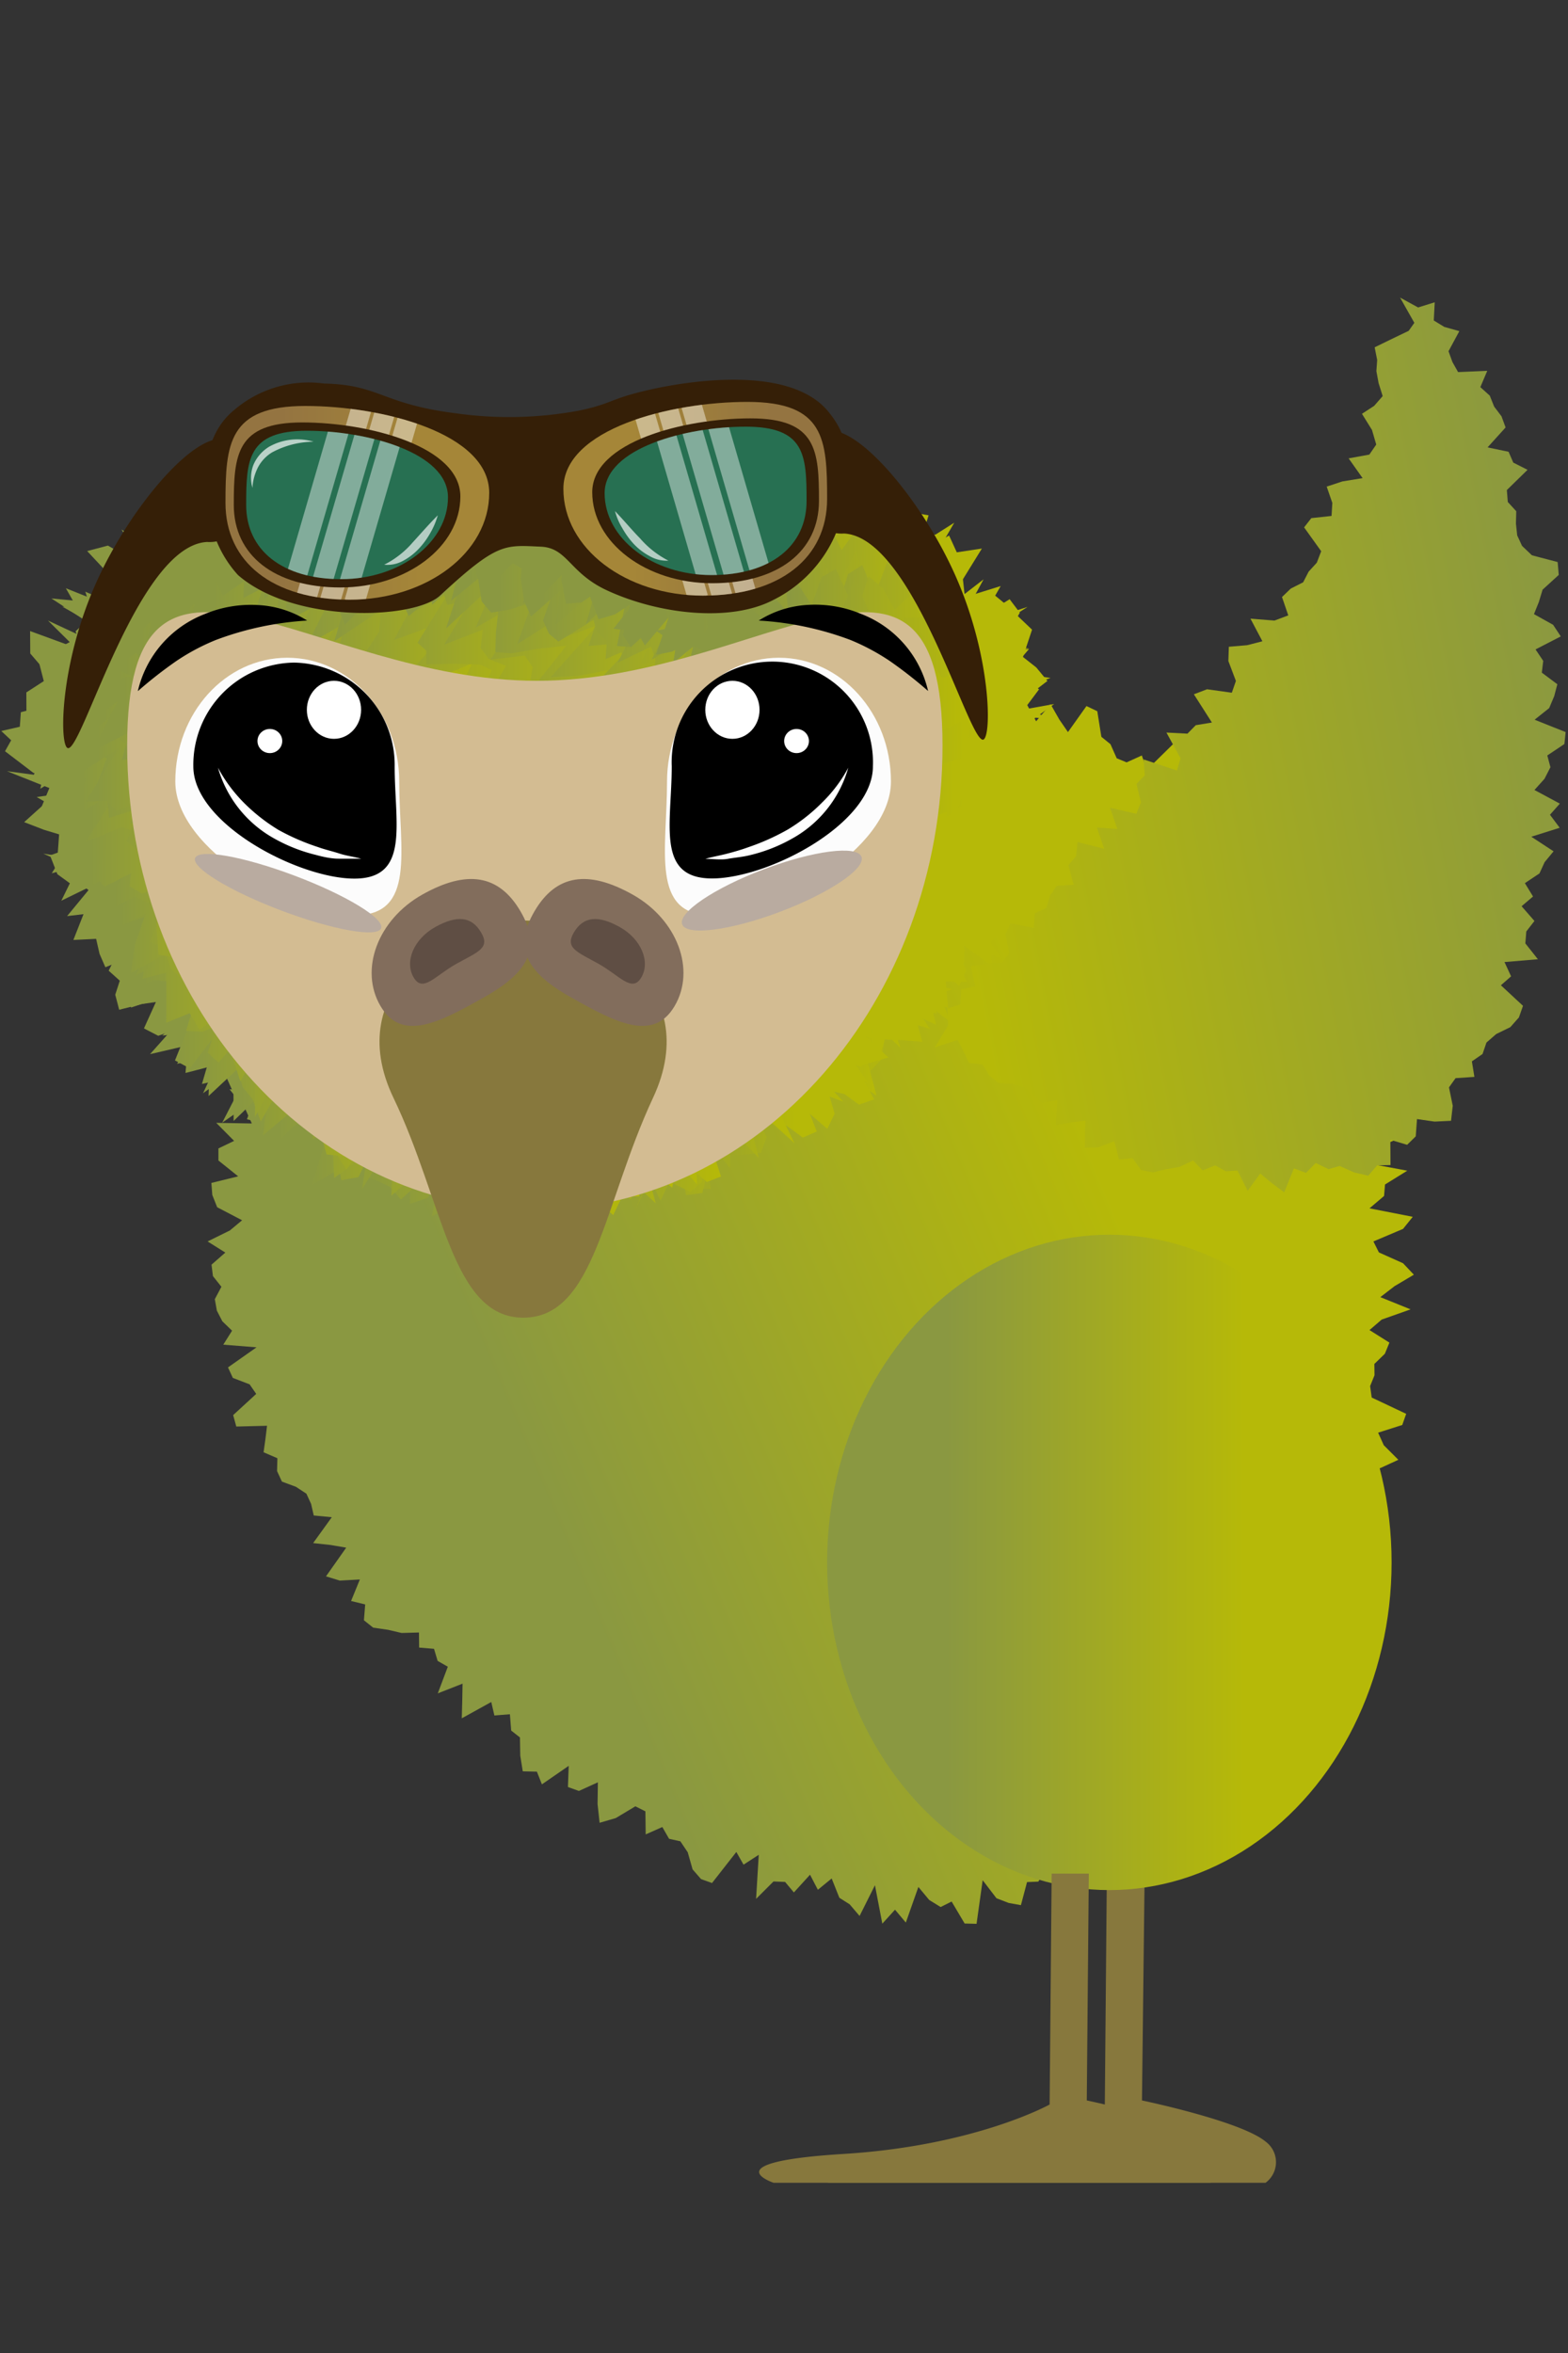 <svg id="Layer_1" data-name="Layer 1" xmlns="http://www.w3.org/2000/svg" xmlns:xlink="http://www.w3.org/1999/xlink" viewBox="0 0 100 150"><rect x="0" y="0" width="100" height="150" fill="#333333" stroke="none"/><defs><style>.cls-1{fill:url(#linear-gradient);}.cls-2{fill:#277052;}.cls-3{fill:url(#linear-gradient-2);}.cls-4{fill:url(#linear-gradient-3);}.cls-5{fill:#87783d;}.cls-6{fill:url(#linear-gradient-4);}.cls-7{fill:url(#linear-gradient-5);}.cls-8{fill:url(#linear-gradient-6);}.cls-9{fill:url(#linear-gradient-7);}.cls-10{fill:url(#linear-gradient-8);}.cls-11{fill:url(#linear-gradient-9);}.cls-12{fill:url(#linear-gradient-10);}.cls-13{fill:url(#linear-gradient-11);}.cls-14{fill:url(#linear-gradient-12);}.cls-15{fill:url(#linear-gradient-13);}.cls-16{fill:url(#linear-gradient-14);}.cls-17{fill:url(#linear-gradient-15);}.cls-18{fill:url(#linear-gradient-16);}.cls-19{fill:url(#linear-gradient-17);}.cls-20{fill:url(#linear-gradient-18);}.cls-21{fill:url(#linear-gradient-19);}.cls-22{fill:url(#linear-gradient-20);}.cls-23{fill:url(#linear-gradient-21);}.cls-24{fill:url(#linear-gradient-22);}.cls-25{fill:url(#linear-gradient-23);}.cls-26{fill:url(#linear-gradient-24);}.cls-27{fill:url(#linear-gradient-25);}.cls-28{fill:url(#linear-gradient-26);}.cls-29{fill:url(#linear-gradient-27);}.cls-30{fill:url(#linear-gradient-28);}.cls-31{fill:url(#linear-gradient-29);}.cls-32{fill:url(#linear-gradient-30);}.cls-33{fill:url(#linear-gradient-31);}.cls-34{fill:url(#linear-gradient-32);}.cls-35{fill:url(#linear-gradient-33);}.cls-36{fill:url(#linear-gradient-34);}.cls-37{fill:url(#linear-gradient-35);}.cls-38{fill:url(#linear-gradient-36);}.cls-39{fill:url(#linear-gradient-37);}.cls-40{fill:url(#linear-gradient-38);}.cls-41{fill:url(#linear-gradient-39);}.cls-42{fill:url(#linear-gradient-40);}.cls-43{fill:url(#linear-gradient-41);}.cls-44{fill:url(#linear-gradient-42);}.cls-45{fill:url(#linear-gradient-43);}.cls-46{fill:url(#linear-gradient-44);}.cls-47{fill:url(#linear-gradient-45);}.cls-48{fill:url(#linear-gradient-46);}.cls-49{fill:url(#linear-gradient-47);}.cls-50{fill:url(#linear-gradient-48);}.cls-51{fill:url(#linear-gradient-49);}.cls-52{fill:url(#linear-gradient-50);}.cls-53{fill:url(#linear-gradient-51);}.cls-54{fill:url(#linear-gradient-52);}.cls-55{fill:url(#linear-gradient-53);}.cls-56{fill:url(#linear-gradient-54);}.cls-57{fill:url(#linear-gradient-55);}.cls-58{fill:url(#linear-gradient-56);}.cls-59{fill:url(#linear-gradient-57);}.cls-60{fill:url(#linear-gradient-58);}.cls-61{fill:url(#linear-gradient-59);}.cls-62{fill:url(#linear-gradient-60);}.cls-63{fill:url(#linear-gradient-61);}.cls-64{fill:url(#linear-gradient-62);}.cls-65{fill:url(#linear-gradient-63);}.cls-66{fill:url(#linear-gradient-64);}.cls-67{fill:url(#linear-gradient-65);}.cls-68{fill:url(#linear-gradient-66);}.cls-69{fill:url(#linear-gradient-67);}.cls-70{fill:url(#linear-gradient-68);}.cls-71{fill:url(#linear-gradient-69);}.cls-72{fill:url(#linear-gradient-70);}.cls-73{fill:url(#linear-gradient-71);}.cls-74{fill:url(#linear-gradient-72);}.cls-75{fill:url(#linear-gradient-73);}.cls-76{fill:url(#linear-gradient-74);}.cls-77{fill:url(#linear-gradient-75);}.cls-78{fill:url(#linear-gradient-76);}.cls-79{fill:url(#linear-gradient-77);}.cls-80{fill:url(#linear-gradient-78);}.cls-81{fill:url(#linear-gradient-79);}.cls-82{fill:url(#linear-gradient-80);}.cls-83{fill:url(#linear-gradient-81);}.cls-84{fill:url(#linear-gradient-82);}.cls-85{fill:url(#linear-gradient-83);}.cls-86{fill:url(#linear-gradient-84);}.cls-87{fill:#d3bc92;}.cls-88{fill:#fcfcfc;}.cls-89,.cls-94{fill:#fff;}.cls-90{fill:#826d5c;}.cls-91{fill:#5f4e44;}.cls-92{fill:#351f07;}.cls-93{clip-path:url(#clip-path);}.cls-94{opacity:0.42;}.cls-95{clip-path:url(#clip-path-2);}.cls-96{opacity:0.65;}.cls-97{opacity:0.68;}.cls-98{clip-path:url(#clip-path-3);}.cls-99{clip-path:url(#clip-path-4);}.cls-100{fill:#b9aba0;}.cls-101{fill:url(#linear-gradient-87);}</style><linearGradient id="linear-gradient" x1="14.38" y1="32.06" x2="31.2" y2="32.06" gradientUnits="userSpaceOnUse"><stop offset="0.21" stop-color="#947441"/><stop offset="0.74" stop-color="#a58638"/></linearGradient><linearGradient id="linear-gradient-2" x1="359.25" y1="31.8" x2="376.07" y2="31.8" gradientTransform="matrix(-1, 0, 0, 1, 412, 0)" xlink:href="#linear-gradient"/><linearGradient id="linear-gradient-3" x1="43.71" y1="8.5" x2="121.01" y2="8.5" gradientTransform="translate(-24.79 108.93) rotate(-22.78)" gradientUnits="userSpaceOnUse"><stop offset="0.21" stop-color="#8a9841"/><stop offset="0.74" stop-color="#b6b908"/></linearGradient><linearGradient id="linear-gradient-4" x1="52.75" y1="99.6" x2="88.76" y2="99.6" gradientTransform="matrix(1, 0, 0, 1, 0, 0)" xlink:href="#linear-gradient-3"/><linearGradient id="linear-gradient-5" x1="71.78" y1="55.48" x2="101.08" y2="55.48" gradientTransform="matrix(0.87, 0, 0, 0.8, -40.85, 23.84)" xlink:href="#linear-gradient-3"/><linearGradient id="linear-gradient-6" x1="70.92" y1="55.41" x2="98.75" y2="55.41" gradientTransform="matrix(0.87, 0, 0, 0.8, -40.85, 23.84)" xlink:href="#linear-gradient-3"/><linearGradient id="linear-gradient-7" x1="69.67" y1="55.46" x2="97.2" y2="55.46" gradientTransform="matrix(0.87, 0, 0, 0.8, -40.85, 23.84)" xlink:href="#linear-gradient-3"/><linearGradient id="linear-gradient-8" x1="67.79" y1="55.46" x2="94.68" y2="55.46" gradientTransform="matrix(0.87, 0, 0, 0.8, -40.85, 23.84)" xlink:href="#linear-gradient-3"/><linearGradient id="linear-gradient-9" x1="65.21" y1="54.05" x2="93.24" y2="54.05" gradientTransform="matrix(0.87, 0, 0, 0.8, -40.85, 23.84)" xlink:href="#linear-gradient-3"/><linearGradient id="linear-gradient-10" x1="63.75" y1="53.75" x2="92.03" y2="53.75" gradientTransform="matrix(0.87, 0, 0, 0.8, -40.85, 23.84)" xlink:href="#linear-gradient-3"/><linearGradient id="linear-gradient-11" x1="62.42" y1="52.66" x2="89.92" y2="52.66" gradientTransform="matrix(0.87, 0, 0, 0.8, -40.85, 23.84)" xlink:href="#linear-gradient-3"/><linearGradient id="linear-gradient-12" x1="61.89" y1="52.1" x2="88.06" y2="52.1" gradientTransform="matrix(0.87, 0, 0, 0.8, -40.85, 23.84)" xlink:href="#linear-gradient-3"/><linearGradient id="linear-gradient-13" x1="60.22" y1="50.95" x2="86.92" y2="50.95" gradientTransform="matrix(0.87, 0, 0, 0.8, -40.85, 23.84)" xlink:href="#linear-gradient-3"/><linearGradient id="linear-gradient-14" x1="59.04" y1="50.08" x2="85.47" y2="50.08" gradientTransform="matrix(0.87, 0, 0, 0.8, -40.85, 23.84)" xlink:href="#linear-gradient-3"/><linearGradient id="linear-gradient-15" x1="56.56" y1="48.07" x2="83.3" y2="48.07" gradientTransform="matrix(0.87, 0, 0, 0.8, -40.85, 23.84)" xlink:href="#linear-gradient-3"/><linearGradient id="linear-gradient-16" x1="55.58" y1="47.84" x2="83.12" y2="47.84" gradientTransform="matrix(0.87, 0, 0, 0.8, -40.85, 23.84)" xlink:href="#linear-gradient-3"/><linearGradient id="linear-gradient-17" x1="53.52" y1="46.15" x2="80.8" y2="46.15" gradientTransform="matrix(0.87, 0, 0, 0.8, -40.85, 23.84)" xlink:href="#linear-gradient-3"/><linearGradient id="linear-gradient-18" x1="54.18" y1="44.59" x2="80.78" y2="44.59" gradientTransform="matrix(0.87, 0, 0, 0.8, -40.85, 23.84)" xlink:href="#linear-gradient-3"/><linearGradient id="linear-gradient-19" x1="51.77" y1="43.07" x2="79.11" y2="43.07" gradientTransform="matrix(0.87, 0, 0, 0.8, -40.85, 23.84)" xlink:href="#linear-gradient-3"/><linearGradient id="linear-gradient-20" x1="50.29" y1="40.77" x2="78.12" y2="40.77" gradientTransform="matrix(0.87, 0, 0, 0.8, -40.85, 23.84)" xlink:href="#linear-gradient-3"/><linearGradient id="linear-gradient-21" x1="50.79" y1="38.98" x2="77.1" y2="38.98" gradientTransform="matrix(0.87, 0, 0, 0.8, -40.85, 23.84)" xlink:href="#linear-gradient-3"/><linearGradient id="linear-gradient-22" x1="50.31" y1="37.89" x2="76.39" y2="37.89" gradientTransform="matrix(0.87, 0, 0, 0.8, -40.85, 23.84)" xlink:href="#linear-gradient-3"/><linearGradient id="linear-gradient-23" x1="49.81" y1="36.1" x2="76.18" y2="36.1" gradientTransform="matrix(0.87, 0, 0, 0.8, -40.85, 23.84)" xlink:href="#linear-gradient-3"/><linearGradient id="linear-gradient-24" x1="47.62" y1="34.96" x2="75.97" y2="34.96" gradientTransform="matrix(0.87, 0, 0, 0.8, -40.85, 23.84)" xlink:href="#linear-gradient-3"/><linearGradient id="linear-gradient-25" x1="47.48" y1="32.83" x2="76.22" y2="32.83" gradientTransform="matrix(0.87, 0, 0, 0.8, -40.85, 23.84)" xlink:href="#linear-gradient-3"/><linearGradient id="linear-gradient-26" x1="47.21" y1="31.41" x2="74.48" y2="31.41" gradientTransform="matrix(0.87, 0, 0, 0.8, -40.85, 23.84)" xlink:href="#linear-gradient-3"/><linearGradient id="linear-gradient-27" x1="48.82" y1="29.9" x2="75.26" y2="29.9" gradientTransform="matrix(0.87, 0, 0, 0.8, -40.85, 23.84)" xlink:href="#linear-gradient-3"/><linearGradient id="linear-gradient-28" x1="48.47" y1="28.25" x2="74.95" y2="28.25" gradientTransform="matrix(0.87, 0, 0, 0.8, -40.85, 23.84)" xlink:href="#linear-gradient-3"/><linearGradient id="linear-gradient-29" x1="49.05" y1="26.92" x2="75.46" y2="26.92" gradientTransform="matrix(0.87, 0, 0, 0.8, -40.85, 23.84)" xlink:href="#linear-gradient-3"/><linearGradient id="linear-gradient-30" x1="50.64" y1="25.58" x2="76.39" y2="25.58" gradientTransform="matrix(0.87, 0, 0, 0.8, -40.85, 23.84)" xlink:href="#linear-gradient-3"/><linearGradient id="linear-gradient-31" x1="49.92" y1="23.9" x2="76.95" y2="23.9" gradientTransform="matrix(0.87, 0, 0, 0.8, -40.85, 23.84)" xlink:href="#linear-gradient-3"/><linearGradient id="linear-gradient-32" x1="50.9" y1="22.38" x2="76.09" y2="22.38" gradientTransform="matrix(0.87, 0, 0, 0.8, -40.85, 23.84)" xlink:href="#linear-gradient-3"/><linearGradient id="linear-gradient-33" x1="51.69" y1="21.17" x2="78.37" y2="21.17" gradientTransform="matrix(0.87, 0, 0, 0.8, -40.85, 23.84)" xlink:href="#linear-gradient-3"/><linearGradient id="linear-gradient-34" x1="53.53" y1="20.09" x2="80.64" y2="20.09" gradientTransform="matrix(0.87, 0, 0, 0.8, -40.85, 23.84)" xlink:href="#linear-gradient-3"/><linearGradient id="linear-gradient-35" x1="55.27" y1="19.4" x2="80.95" y2="19.4" gradientTransform="matrix(0.87, 0, 0, 0.8, -40.85, 23.84)" xlink:href="#linear-gradient-3"/><linearGradient id="linear-gradient-36" x1="57.4" y1="18.46" x2="82.59" y2="18.46" gradientTransform="matrix(0.87, 0, 0, 0.8, -40.85, 23.84)" xlink:href="#linear-gradient-3"/><linearGradient id="linear-gradient-37" x1="56.87" y1="18.31" x2="84.3" y2="18.31" gradientTransform="matrix(0.87, 0, 0, 0.8, -40.85, 23.84)" xlink:href="#linear-gradient-3"/><linearGradient id="linear-gradient-38" x1="59.22" y1="17.64" x2="87.03" y2="17.64" gradientTransform="matrix(0.87, 0, 0, 0.8, -40.85, 23.84)" xlink:href="#linear-gradient-3"/><linearGradient id="linear-gradient-39" x1="60.56" y1="16.6" x2="88.32" y2="16.6" gradientTransform="matrix(0.87, 0, 0, 0.8, -40.85, 23.84)" xlink:href="#linear-gradient-3"/><linearGradient id="linear-gradient-40" x1="63.79" y1="16.92" x2="89.27" y2="16.92" gradientTransform="matrix(0.87, 0, 0, 0.8, -40.85, 23.84)" xlink:href="#linear-gradient-3"/><linearGradient id="linear-gradient-41" x1="65.8" y1="16.48" x2="90.4" y2="16.48" gradientTransform="matrix(0.87, 0, 0, 0.8, -40.85, 23.84)" xlink:href="#linear-gradient-3"/><linearGradient id="linear-gradient-42" x1="66.59" y1="15.35" x2="94.23" y2="15.35" gradientTransform="matrix(0.87, 0, 0, 0.8, -40.85, 23.84)" xlink:href="#linear-gradient-3"/><linearGradient id="linear-gradient-43" x1="68.44" y1="15.73" x2="96.01" y2="15.73" gradientTransform="matrix(0.87, 0, 0, 0.8, -40.85, 23.84)" xlink:href="#linear-gradient-3"/><linearGradient id="linear-gradient-44" x1="70.87" y1="15.14" x2="98.11" y2="15.14" gradientTransform="matrix(0.87, 0, 0, 0.8, -40.85, 23.84)" xlink:href="#linear-gradient-3"/><linearGradient id="linear-gradient-45" x1="72.93" y1="16.22" x2="100.86" y2="16.22" gradientTransform="matrix(0.87, 0, 0, 0.8, -40.85, 23.84)" xlink:href="#linear-gradient-3"/><linearGradient id="linear-gradient-46" x1="75.68" y1="15.48" x2="102.65" y2="15.48" gradientTransform="matrix(0.87, 0, 0, 0.8, -40.85, 23.84)" xlink:href="#linear-gradient-3"/><linearGradient id="linear-gradient-47" x1="77.95" y1="15.18" x2="104.28" y2="15.18" gradientTransform="matrix(0.87, 0, 0, 0.8, -40.85, 23.84)" xlink:href="#linear-gradient-3"/><linearGradient id="linear-gradient-48" x1="80.61" y1="15.93" x2="107.84" y2="15.93" gradientTransform="matrix(0.87, 0, 0, 0.8, -40.85, 23.84)" xlink:href="#linear-gradient-3"/><linearGradient id="linear-gradient-49" x1="80.85" y1="16.02" x2="108.69" y2="16.02" gradientTransform="matrix(0.87, 0, 0, 0.8, -40.85, 23.84)" xlink:href="#linear-gradient-3"/><linearGradient id="linear-gradient-50" x1="83.01" y1="16.77" x2="111.51" y2="16.77" gradientTransform="matrix(0.87, 0, 0, 0.8, -40.85, 23.84)" xlink:href="#linear-gradient-3"/><linearGradient id="linear-gradient-51" x1="85.54" y1="17.35" x2="113.6" y2="17.35" gradientTransform="matrix(0.87, 0, 0, 0.8, -40.85, 23.84)" xlink:href="#linear-gradient-3"/><linearGradient id="linear-gradient-52" x1="88.35" y1="18.44" x2="114.11" y2="18.44" gradientTransform="matrix(0.87, 0, 0, 0.8, -40.85, 23.84)" xlink:href="#linear-gradient-3"/><linearGradient id="linear-gradient-53" x1="89.95" y1="18.36" x2="117.1" y2="18.36" gradientTransform="matrix(0.87, 0, 0, 0.8, -40.85, 23.84)" xlink:href="#linear-gradient-3"/><linearGradient id="linear-gradient-54" x1="91.94" y1="18.82" x2="118.54" y2="18.82" gradientTransform="matrix(0.87, 0, 0, 0.8, -40.85, 23.84)" xlink:href="#linear-gradient-3"/><linearGradient id="linear-gradient-55" x1="92.25" y1="19.69" x2="120.38" y2="19.69" gradientTransform="matrix(0.87, 0, 0, 0.8, -40.85, 23.84)" xlink:href="#linear-gradient-3"/><linearGradient id="linear-gradient-56" x1="92.87" y1="20.67" x2="119.43" y2="20.67" gradientTransform="matrix(0.87, 0, 0, 0.8, -40.85, 23.84)" xlink:href="#linear-gradient-3"/><linearGradient id="linear-gradient-57" x1="95.96" y1="21.39" x2="122.82" y2="21.39" gradientTransform="matrix(0.87, 0, 0, 0.8, -40.85, 23.84)" xlink:href="#linear-gradient-3"/><linearGradient id="linear-gradient-58" x1="95.38" y1="23.12" x2="122.71" y2="23.12" gradientTransform="matrix(0.87, 0, 0, 0.8, -40.85, 23.84)" xlink:href="#linear-gradient-3"/><linearGradient id="linear-gradient-59" x1="96.5" y1="24.77" x2="122.15" y2="24.77" gradientTransform="matrix(0.87, 0, 0, 0.8, -40.85, 23.84)" xlink:href="#linear-gradient-3"/><linearGradient id="linear-gradient-60" x1="99.12" y1="25.46" x2="124.5" y2="25.46" gradientTransform="matrix(0.87, 0, 0, 0.8, -40.85, 23.84)" xlink:href="#linear-gradient-3"/><linearGradient id="linear-gradient-61" x1="97.22" y1="27.22" x2="124.57" y2="27.22" gradientTransform="matrix(0.87, 0, 0, 0.8, -40.85, 23.84)" xlink:href="#linear-gradient-3"/><linearGradient id="linear-gradient-62" x1="98.38" y1="28.46" x2="125.11" y2="28.46" gradientTransform="matrix(0.87, 0, 0, 0.8, -40.85, 23.84)" xlink:href="#linear-gradient-3"/><linearGradient id="linear-gradient-63" x1="97.45" y1="30.86" x2="125.5" y2="30.86" gradientTransform="matrix(0.87, 0, 0, 0.8, -40.85, 23.84)" xlink:href="#linear-gradient-3"/><linearGradient id="linear-gradient-64" x1="98.32" y1="32.31" x2="125.42" y2="32.31" gradientTransform="matrix(0.87, 0, 0, 0.8, -40.85, 23.84)" xlink:href="#linear-gradient-3"/><linearGradient id="linear-gradient-65" x1="97.09" y1="33.82" x2="124.31" y2="33.82" gradientTransform="matrix(0.87, 0, 0, 0.8, -40.85, 23.84)" xlink:href="#linear-gradient-3"/><linearGradient id="linear-gradient-66" x1="97.29" y1="34.49" x2="124.12" y2="34.49" gradientTransform="matrix(0.87, 0, 0, 0.8, -40.85, 23.84)" xlink:href="#linear-gradient-3"/><linearGradient id="linear-gradient-67" x1="96.97" y1="36.67" x2="124.85" y2="36.67" gradientTransform="matrix(0.87, 0, 0, 0.8, -40.85, 23.84)" xlink:href="#linear-gradient-3"/><linearGradient id="linear-gradient-68" x1="97.37" y1="38.67" x2="123.71" y2="38.67" gradientTransform="matrix(0.87, 0, 0, 0.8, -40.85, 23.84)" xlink:href="#linear-gradient-3"/><linearGradient id="linear-gradient-69" x1="94.15" y1="40.98" x2="122.58" y2="40.98" gradientTransform="matrix(0.87, 0, 0, 0.8, -40.85, 23.84)" xlink:href="#linear-gradient-3"/><linearGradient id="linear-gradient-70" x1="96.8" y1="42.57" x2="122.12" y2="42.57" gradientTransform="matrix(0.87, 0, 0, 0.8, -40.85, 23.84)" xlink:href="#linear-gradient-3"/><linearGradient id="linear-gradient-71" x1="93.32" y1="43.08" x2="119" y2="43.08" gradientTransform="matrix(0.87, 0, 0, 0.8, -40.85, 23.84)" xlink:href="#linear-gradient-3"/><linearGradient id="linear-gradient-72" x1="91.75" y1="45.32" x2="120.26" y2="45.32" gradientTransform="matrix(0.87, 0, 0, 0.8, -40.85, 23.84)" xlink:href="#linear-gradient-3"/><linearGradient id="linear-gradient-73" x1="92.78" y1="45.66" x2="117.49" y2="45.66" gradientTransform="matrix(0.87, 0, 0, 0.8, -40.85, 23.84)" xlink:href="#linear-gradient-3"/><linearGradient id="linear-gradient-74" x1="91.99" y1="46.96" x2="117.77" y2="46.96" gradientTransform="matrix(0.87, 0, 0, 0.8, -40.85, 23.84)" xlink:href="#linear-gradient-3"/><linearGradient id="linear-gradient-75" x1="90.38" y1="48.3" x2="117.18" y2="48.3" gradientTransform="matrix(0.87, 0, 0, 0.8, -40.85, 23.84)" xlink:href="#linear-gradient-3"/><linearGradient id="linear-gradient-76" x1="88.63" y1="50.32" x2="114.3" y2="50.32" gradientTransform="matrix(0.87, 0, 0, 0.8, -40.85, 23.84)" xlink:href="#linear-gradient-3"/><linearGradient id="linear-gradient-77" x1="87.55" y1="51.7" x2="112.16" y2="51.7" gradientTransform="matrix(0.87, 0, 0, 0.8, -40.85, 23.84)" xlink:href="#linear-gradient-3"/><linearGradient id="linear-gradient-78" x1="85.03" y1="52.89" x2="112.47" y2="52.89" gradientTransform="matrix(0.87, 0, 0, 0.8, -40.85, 23.84)" xlink:href="#linear-gradient-3"/><linearGradient id="linear-gradient-79" x1="82.39" y1="53.24" x2="110.88" y2="53.24" gradientTransform="matrix(0.87, 0, 0, 0.8, -40.85, 23.84)" xlink:href="#linear-gradient-3"/><linearGradient id="linear-gradient-80" x1="81.54" y1="53.97" x2="109.16" y2="53.97" gradientTransform="matrix(0.87, 0, 0, 0.8, -40.85, 23.84)" xlink:href="#linear-gradient-3"/><linearGradient id="linear-gradient-81" x1="79.31" y1="54.47" x2="107" y2="54.47" gradientTransform="matrix(0.87, 0, 0, 0.8, -40.85, 23.84)" xlink:href="#linear-gradient-3"/><linearGradient id="linear-gradient-82" x1="77.97" y1="54.42" x2="105.72" y2="54.42" gradientTransform="matrix(0.87, 0, 0, 0.8, -40.85, 23.84)" xlink:href="#linear-gradient-3"/><linearGradient id="linear-gradient-83" x1="75.48" y1="54.47" x2="102.46" y2="54.47" gradientTransform="matrix(0.87, 0, 0, 0.8, -40.85, 23.84)" xlink:href="#linear-gradient-3"/><linearGradient id="linear-gradient-84" x1="73.31" y1="54.92" x2="101.23" y2="54.92" gradientTransform="matrix(0.87, 0, 0, 0.8, -40.85, 23.84)" xlink:href="#linear-gradient-3"/><clipPath id="clip-path"><path class="cls-1" d="M14.38,32.06c0,3.76,3,6.17,7.92,6.17s8.9-3,8.9-6.81-6.82-5.54-11.73-5.54S14.38,28.3,14.38,32.06Z"/></clipPath><clipPath id="clip-path-2"><path class="cls-2" d="M15.7,32.19c0,2.88,2.3,4.73,6.06,4.73s6.81-2.34,6.81-5.22-5.22-4.24-9-4.24S15.7,29.31,15.7,32.19Z"/></clipPath><clipPath id="clip-path-3"><path class="cls-3" d="M52.75,31.8c0,3.76-3,6.17-7.92,6.17s-8.9-3-8.9-6.81,6.82-5.54,11.74-5.54S52.75,28,52.75,31.8Z"/></clipPath><clipPath id="clip-path-4"><path class="cls-2" d="M51.44,31.93c0,2.88-2.3,4.73-6.07,4.73s-6.81-2.34-6.81-5.22,5.22-4.24,9-4.24S51.44,29,51.44,31.93Z"/></clipPath><linearGradient id="linear-gradient-87" x1="54.86" y1="48.26" x2="99.76" y2="48.26" gradientTransform="translate(-6.13 16.2) rotate(-11.03)" gradientUnits="userSpaceOnUse"><stop offset="0.07" stop-color="#b6b908"/><stop offset="1" stop-color="#8a9841"/></linearGradient></defs><title>happyWave1</title><polygon class="cls-4" points="85.4 61.41 85.25 62.25 85.94 62.76 86.29 63.41 85.51 64.44 87.11 64.67 87.32 65.38 88.18 65.89 86.29 67.17 88.09 67.45 86.84 68.5 88.62 68.84 86.7 69.99 87.15 70.62 88.56 71.1 88.57 71.83 89.62 72.41 86.86 73.54 87.35 74.18 89.75 74.63 88.33 75.51 88.27 76.24 87.34 77.03 90.1 77.57 89.48 78.34 87.59 79.14 87.94 79.84 89.48 80.53 90.17 81.26 88.94 81.99 88.03 82.69 89.96 83.47 88.12 84.12 87.34 84.79 88.61 85.59 88.32 86.3 87.65 86.95 87.66 87.67 87.38 88.36 87.48 89.09 89.68 90.13 89.43 90.84 87.89 91.33 88.25 92.13 89.18 93.06 88.05 93.58 86.49 93.98 88.1 95.09 86.47 95.44 86.09 96.08 86.68 96.99 87.73 98.05 86.77 98.53 86.1 99.08 86.47 99.97 86.61 100.81 86.42 101.53 86.49 102.36 84.9 102.5 83.56 102.71 83.08 103.27 84.9 104.91 83.33 104.97 83.98 106.11 82.59 106.2 82.57 107.01 82.97 108.09 81.15 107.83 80.63 108.34 80.27 108.95 81.77 110.87 80.41 110.8 80.32 111.65 79.83 112.2 79.56 112.94 79.05 113.48 77.01 112.59 77.64 114.18 77.15 114.73 77.25 115.92 75.18 114.69 74.47 114.93 74.2 115.7 73.41 115.8 72.72 116.01 72.22 116.5 71.97 117.39 72.38 119.52 71.66 119.8 70.29 118.73 69.47 118.65 68.64 118.47 68.58 120.22 68.09 121.05 66.7 119.15 66.22 119.95 65.5 119.98 65.11 121.45 64.33 121.31 63.55 121.01 62.67 119.86 62.28 122.64 61.52 122.62 60.69 121.22 59.99 121.57 59.26 121.12 58.57 120.29 57.77 122.56 57.08 121.74 56.27 122.63 55.8 120.18 54.82 122.14 54.19 121.4 53.53 120.98 53.04 119.75 52.16 120.47 51.66 119.51 50.63 120.64 50.07 119.97 49.33 119.94 48.22 121.05 48.39 118.24 47.42 118.87 46.96 118.06 45.41 120.04 44.71 119.79 44.17 119.17 43.86 118.08 43.39 117.38 42.67 117.22 42.24 116.47 41.18 116.94 41.16 115.47 40.52 115.15 39.27 115.9 38.24 116.2 38.11 115 38.13 113.62 36.92 114.17 36.22 113.92 36.27 112.57 34.56 113.75 34.24 112.94 33.34 112.92 33.18 111.92 33.16 110.76 32.6 110.32 32.52 109.28 31.53 109.36 31.33 108.5 29.45 109.54 29.48 108.42 29.5 107.33 27.92 107.95 28.56 106.25 27.91 105.88 27.68 105.11 26.73 105.03 26.72 104.07 25.61 104.1 24.76 103.9 23.8 103.76 23.21 103.29 23.29 102.28 22.39 102.06 22.95 100.69 21.67 100.76 20.79 100.49 22.08 98.66 21.08 98.49 19.97 98.37 21.16 96.72 20.01 96.61 19.84 95.87 19.54 95.22 18.87 94.78 17.98 94.45 17.67 93.78 17.69 92.96 16.81 92.58 16.93 91.72 17.03 90.89 15.07 90.94 14.87 90.21 16.34 88.86 15.92 88.25 14.85 87.84 14.54 87.17 16.36 85.89 14.24 85.72 14.8 84.83 14.18 84.23 13.83 83.55 13.7 82.82 14.12 82.03 13.58 81.35 13.49 80.62 14.37 79.85 13.24 79.14 14.66 78.44 15.44 77.79 13.85 76.96 13.54 76.18 13.48 75.41 15.19 74.99 13.93 73.98 13.93 73.21 14.93 72.73 13.79 71.58 16.06 71.62 15.64 70.69 14.64 69.44 16.65 69.58 16.81 68.86 17.3 68.31 17.72 67.74 17.02 66.44 17.32 65.75 17.36 64.86 17.85 64.28 18.32 63.69 20.88 64.85 19.22 62.47 20.8 62.91 20.98 62.08 22.71 62.79 21.35 60.36 23.53 61.62 23.93 61.01 23.8 59.77 25.39 60.57 25.07 59.04 25.26 58.11 25.42 57.1 26.11 56.78 27.89 58.04 28.06 57.03 27.84 55.4 28.56 55.15 29.03 54.53 30.71 55.87 31.24 55.36 31.11 53.69 32.91 55.4 33.48 54.96 32.89 52.36 34.41 53.69 35.33 53.92 35.74 53.14 35.61 51.2 36.55 51.49 37.09 50.91 37.5 50.03 39.16 51.98 38.84 49.42 40.27 50.9 40.55 49.68 40.83 48.42 42.32 50.21 42.38 48.34 43.39 48.94 43.73 47.74 44.42 47.48 45.2 47.49 45.72 46.72 46.53 46.82 47.99 49.08 48.42 48.03 49.06 47.66 49.75 47.42 50.58 47.79 51.16 47.14 51.9 47.17 52.25 45.35 53.34 47.05 54.01 46.76 54.54 45.58 55.5 47.02 56.22 47.05 56.78 45.87 57.38 44.67 58.19 45.47 58.86 44.63 59.69 46.41 60.33 44.56 61.09 46.36 61.8 45.4 62.49 46.58 63.18 46.7 63.98 45.28 64.84 44.01 65.49 44.91 66.08 45.98 67 44.89 67.56 45.87 68.11 46.67 69.29 45.01 69.98 45.34 70.24 46.97 70.82 47.44 71.22 48.34 71.85 48.6 72.82 48.16 73.14 49.08 74.91 47.34 75.53 47.79 76.22 48.12 75.8 50.05 76.86 49.81 77.69 49.94 78.45 50.2 77.91 51.89 78.68 52.11 79.87 51.96 80.49 52.4 80.55 53.32 81.45 53.53 82.2 53.89 81.91 55.03 82.41 55.57 82.15 56.61 83.69 56.51 84.59 56.84 82.52 58.83 83.14 59.3 83.86 59.73 83.41 60.73 85.95 60.37 85.4 61.41"/><path class="cls-5" d="M70.59,119.44l-.13,14.72s-4.73,2.63-13.14,3.15-4.47,1.84-4.47,1.84H80.71a1.63,1.63,0,0,0,0-2.63c-1.58-1.31-7.88-2.62-7.88-2.62L73,119.44Z"/><ellipse class="cls-6" cx="70.75" cy="99.6" rx="18" ry="20.89"/><path class="cls-5" d="M67.07,119.44l-.13,14.72s-4.73,2.63-13.14,3.15-4.46,1.84-4.46,1.84H77.19a1.63,1.63,0,0,0,0-2.63c-1.57-1.31-7.88-2.62-7.88-2.62l.13-14.46Z"/><polygon class="cls-7" points="46.05 68.88 46.79 70.13 45.28 70.96 42.79 70.92 43.79 72.44 41.54 71.76 43.12 74.4 42.87 75.71 40.24 73.6 40.78 76.27 39.69 76.24 39.11 77.46 37.74 76.24 36.73 75.77 36.14 77.84 35.01 75.56 34.18 76.71 33.24 77.4 32.47 75.98 31.99 73.98 30.91 75.21 29.83 75.79 29.23 74.95 27.5 76.44 28.21 73.45 26.3 74.68 25.83 73.8 25.38 72.97 23.27 73.28 26 70.71 23.62 70.79 21.57 70.14 21.39 68.89 22.29 67.75 26.43 67.86 24.59 66.38 25.63 66.03 24.05 63.69 25.06 63.18 28.13 65.44 27.95 63.91 28.85 63.9 28.64 61.45 29.7 61.62 31.28 63.98 31.23 59.95 32.45 61.69 33.18 59.61 34.18 62.68 35.21 59 36.14 59.87 36.5 63.13 37.82 61.2 37.79 64.09 40.23 60.26 39.54 63.83 40.03 64.5 40.64 64.91 43.76 62.69 43.35 64.48 42.97 65.87 44.35 66.1 45.83 66.64 43.94 68.08 46.05 68.88"/><polygon class="cls-8" points="44.74 68.81 41.32 69.46 44.77 71.26 42.23 71.37 41.27 71.8 39.99 71.77 41.15 74.01 41.11 75.5 39.93 75.61 37.56 73.26 37.04 73.89 37.35 77.07 36.57 77.94 35.09 75.76 34.11 74.9 33.44 76.78 32.52 77.92 31.67 76.12 31.04 74.36 29.55 77.88 28.79 76.89 27.55 77.53 28.29 73.35 26.93 74.38 24.69 76.28 24.36 74.99 26.16 71.69 23.79 72.86 21.34 73.42 23.24 71.16 23.86 70.08 20.65 69.98 22.65 68.78 22.75 67.97 23.44 67.34 21.93 65.82 23.77 65.82 24.76 65.6 23.55 63.24 25.49 64.11 26.46 64.12 27.62 64.65 26.72 60.77 28.78 63.67 29.23 62.42 29.97 61.9 30.62 60.25 31.72 62.52 32.52 59.18 33.56 58.78 34.48 59.81 35 62.28 36.02 61.67 36.77 62.22 36.86 64.16 38.2 63.18 37.95 65.1 38.56 65.38 40.38 64.42 41.77 64.35 41.37 65.76 44.15 65.33 44.68 66.41 43.99 67.74 44.74 68.81"/><polygon class="cls-9" points="43.42 68.6 40.68 69.4 39.29 69.8 42.64 72.16 39.74 71.63 39.77 72.74 40.13 74.42 38.88 74.51 38.9 76.29 36.83 74.71 36.83 76.88 34.58 73.6 34.82 77.23 33.27 74.6 32.8 77.05 31.82 76.63 30.93 74.67 29.93 77.66 29.44 74.25 28.79 73.73 27.27 76.36 26.14 76.75 26.15 74.4 25.33 74.19 25.63 72.28 23.3 74.1 22.15 73.97 22.98 71.98 21.93 71.74 20.76 71.38 22.92 69.58 20.35 69.52 19.97 68.62 20.96 67.72 19.56 66.45 20.03 65.46 23.35 66.39 21.87 64.3 21.69 62.76 24.4 64.62 24.86 63.95 24.62 61.8 24.98 60.27 27.04 63.13 26.82 59.26 28.58 62.83 29.42 63.26 29.91 59.3 30.91 59.14 31.84 60.22 32.47 62.73 33.56 61.19 34.52 61.04 35.16 61.97 36.69 60.62 37.03 62.12 36.48 64.65 39.49 61.91 39.89 63.03 39.98 64.28 39 66.04 40.37 66.15 42.46 66.38 39.28 68 43.42 68.6"/><polygon class="cls-10" points="38.9 68.25 37.73 68.83 40.63 70.41 41.24 71.91 37.45 70.81 38.16 72.36 37.69 73.17 35.71 72.14 35.91 73.79 36.34 76.39 34.83 75.58 33 73.31 33.27 76.97 31.68 74.22 31.3 77.27 30.31 77.39 29.31 77.64 28.31 77.68 27.58 75.91 26.81 75.32 25.57 76.47 24.86 75.65 24.03 75.26 23.15 74.94 22.03 74.95 23.3 71.85 22.99 71.17 20.88 72.08 21.81 70.41 21.97 69.57 17.93 70.49 19.85 68.91 19.14 68.2 18.19 67.25 20.53 66.81 20.96 66.29 21.22 65.68 18.76 62.62 21.32 63.72 20.81 61.6 22.11 61.72 22.7 60.78 23.7 60.62 24.51 60 25.55 60.07 26.34 59.13 27.44 59.81 28.48 61.28 29.33 62.02 30.16 61.66 31.27 59.43 32.21 59.66 32.52 62.25 33.55 61.72 35.17 60.13 34.73 63.14 36.83 61.31 36.54 63.33 38.13 62.88 39.12 63.34 36.72 66.16 38.71 65.85 39.57 66.45 38.63 67.52 38.9 68.25"/><polygon class="cls-11" points="37.63 67.78 37.33 68.54 38.4 69.71 37.14 70.16 37.07 71.11 36.91 72.14 36.82 73.41 34.68 72.32 35.01 74.29 34.78 75.85 31.95 72.16 32.22 74.93 31.7 76.37 30.23 74.19 29.32 73.46 28.6 73.87 27.81 75.35 26.92 75.58 26.09 75.22 24.96 76.22 25.11 72.6 23.09 75.8 23.57 72.63 23.15 71.89 22.61 71.47 20.23 73.26 18.83 73.38 18.97 71.94 20.15 70.02 19.07 69.8 18.41 69.23 19.96 67.96 19.91 67.38 15.69 66.73 19.07 66.33 17.83 65.06 19.89 65.35 18.34 63.12 20.32 63.85 21.36 63.93 20.2 60.65 21.41 60.78 22.45 60.82 23.6 61.37 24.67 62.06 25.5 62.19 25.75 58.17 26.9 60.06 27.8 60.76 28.7 60.04 29.58 60.14 30.43 60.49 31.03 61.62 32.09 61.04 32.34 62.66 32.78 63.46 35.29 60.85 35.98 61.61 37.15 61.83 36.77 63.56 38.49 63.53 37.07 65.43 39.28 65.59 39.99 66.6 37.63 67.78"/><polygon class="cls-12" points="37.13 67.2 38.95 68.49 36.42 68.96 35.52 69.5 36.53 71.17 36.14 72.18 35.06 72.54 34.24 73.06 32.67 72.41 33.18 75.06 31.82 74.55 29.88 72.05 30.34 76.2 29.17 75.61 27.87 73.19 27.14 73.63 26.37 73.26 25.32 75.57 24.87 72.58 24.22 72.1 23.45 72.08 21.52 74.6 19.89 75.54 21.06 71.71 18.2 74.08 19.12 71.49 17.07 72.14 18.26 69.96 15.37 70.68 17.71 68.4 14.43 68.61 14.67 67.39 17.18 66.28 14.96 65.05 14.9 63.79 15.68 62.92 17.93 63.49 18.29 62.66 19.34 62.64 19.79 61.83 19.21 58.8 21.75 62.14 21.16 57.96 22.81 60.07 24.01 61.58 24.48 59.23 25.43 59.6 26.32 60.67 27.2 59.7 28.3 57.97 29.07 59.24 30.4 57.85 30.13 61.85 31.15 61.4 31.5 62.48 32.17 62.81 33.43 62.4 33.89 63.11 36.17 62.23 33.82 65.03 35.59 64.85 37.8 65 38.84 65.97 37.13 67.2"/><polygon class="cls-13" points="36 66.51 33.09 67.03 35.01 68.28 34.09 68.81 34.29 69.93 32.76 69.81 34.26 72.52 32.91 72.51 32.3 73.34 30.09 71.38 29.9 72.81 29.86 75.14 27.87 71.99 27.77 75.07 26.88 75.77 25.81 74.92 24.94 72.68 24.18 72.31 22.86 75.04 21.76 75.24 21.39 73.24 20.8 72.38 20.58 71.02 19.3 71.57 17.7 72.22 16.9 71.64 15.75 71.35 16.39 69.59 16.45 68.51 13.96 68.76 13.28 67.86 14.14 66.54 15.14 65.54 13.88 64.45 14.7 63.67 16.27 63.61 15.79 62.16 17.84 63.1 16.9 60.57 17.03 58.93 18.42 59.38 20.49 61.86 21.02 61.1 21.32 59.18 21.75 56.71 22.78 56.54 24.05 59.69 24.88 57.54 25.82 58.15 26.7 58.59 27.07 61.45 28.54 58.79 28.9 60.57 29.4 61.46 31.02 60.01 31.43 61.05 33.05 60.36 34.16 60.63 34.34 61.87 36.04 61.95 33.43 64.51 32.97 65.38 37.12 65.32 36 66.51"/><polygon class="cls-14" points="33.38 65.72 31.54 66.2 33.69 67.51 32.66 67.99 33.15 69.31 31.52 69.13 32.8 71.65 31.3 71.43 29.8 70.86 28.9 70.94 29 73.05 27.79 72.53 26.72 72.01 26.07 72.81 25.17 72.53 24.46 74.74 23.6 71.37 22.49 74.21 21.31 75.1 21.16 71.73 19.97 72.61 19.87 70.68 17.87 72.63 16.49 72.9 17.43 70.06 16.98 69.33 16.22 68.93 16.72 67.54 16.34 66.94 12.82 67.88 15.19 65.89 14.93 65.19 15.44 64.71 14.05 64.02 15.1 63.71 12.96 61.48 13.28 60.32 15.82 61.59 17 61.85 15.63 58.1 17.25 59.01 18.59 59.83 19.18 58.95 19.39 56.3 21.12 59.68 21.73 58.2 22.61 57.98 23.51 58.84 24.33 59.16 25.44 56.9 26.06 58.81 27.12 58.16 27.39 60.16 27.87 61.01 29.3 59.85 29.28 61.46 31.1 60.3 30.46 62.28 30.7 62.99 31.93 62.95 32.49 63.51 31.96 64.48 35.5 64.57 33.38 65.72"/><polygon class="cls-15" points="33.05 64.84 33.06 65.83 30.78 66.06 32.6 67.77 31.32 68.08 30.05 68.11 31.77 71.08 30.78 71.56 28.62 70.19 27.32 69.62 26.88 70.48 27.12 73.34 25.95 72.94 24.41 70.43 23.99 72.65 23.11 73.06 22.09 74.56 21.19 73.18 20.59 71.36 19.75 71.29 19.28 70.14 18.38 70.24 15.88 72.9 16.75 69.77 14.17 71.57 15.87 68.27 14.73 68.21 13.78 67.86 12.92 67.33 12.06 66.73 11.82 65.78 11.9 64.76 11.75 63.84 13.45 63.29 11.37 61.69 13.62 61.99 12.72 60.13 12.83 58.77 15.92 61.33 16.43 60.81 16.01 58.29 16.78 57.76 17.31 56.42 18.18 55.86 19.84 59.01 20.5 57.97 21.18 55.54 22.19 58.88 23.22 55 24.04 56.71 24.55 58.93 26.27 55.53 26.29 58.65 27.23 58.57 27.39 60.11 28.33 60.02 29.43 59.88 29.77 60.74 31.56 60.28 30.6 62.08 34.03 61.26 32.83 62.92 34.51 63.64 33.05 64.84"/><polygon class="cls-16" points="31.97 63.88 30.5 64.64 33.26 66.44 29.92 66.05 31.76 68.31 30.33 68.51 27.38 66.78 27.3 67.78 28.43 70.83 27.22 70.71 26.69 71.77 25.8 72.18 24.21 70.4 23.22 69.75 22.95 73.26 21.93 73.72 20.83 73.59 20.11 70.99 19.4 70.2 18.26 71.13 16.77 72.38 17.17 69.26 14.9 71.46 14.89 69.68 14.47 68.74 12.88 69.1 13.4 67.32 11.29 67.82 12.68 65.73 10.35 66.02 12.73 63.89 13.09 62.97 12.62 62.77 10.77 62 10.44 60.88 11.91 60.71 11.26 58.98 11.69 57.94 13.43 58.63 13.02 56.17 15.8 59.46 15.97 57.88 17.1 58.56 17.65 57.6 18.36 56.89 19.13 56.09 20.18 58.15 20.94 54.48 21.94 54.45 22.81 55.61 23.59 56.47 24.39 56.92 24.5 59.26 26.91 55.47 27.81 55.99 28.92 56.2 29.1 57.74 29.23 59.04 27.89 61.36 30.83 60.15 32.44 60.47 31.29 62.05 30.2 63.16 31.97 63.88"/><polygon class="cls-17" points="31.37 62.85 30.44 63.81 29.32 64.41 27.89 64.56 28.36 65.7 28.39 66.81 27.4 67.04 26.96 67.83 25.38 67.02 24.71 67.34 24.75 69.14 24.84 71.7 23.72 71.61 22.41 70.38 21.71 71.78 20.54 68.16 19.68 71.89 19.11 68.84 18.45 68.28 16.63 71.49 16.11 70.08 15.47 69.28 15.14 68.11 12.95 69.69 14.57 66.22 11.95 67.81 11.77 66.69 9.57 67.2 12.24 64.2 10.58 64.22 11.37 62.88 11.53 61.98 8.19 61.91 8.65 60.76 8.66 59.56 8.51 58.08 11.13 58.95 12.17 58.87 13.47 59.37 12.73 56.67 12.78 54.67 14.03 55.01 15.65 56.77 16.48 56.6 17.2 55.99 17.92 54.92 18.95 56.48 19.76 56.55 20.79 53.04 21.55 55.16 21.96 57.73 22.91 56.99 24.84 53.82 25.4 55.19 26.25 55.67 27.27 55.89 27.62 57.09 26.59 59.54 30.33 57.28 27.71 60.39 31.13 59.5 27.62 61.8 29.33 62.08 31.37 62.85"/><polygon class="cls-18" points="31.22 61.76 29.54 62.77 30.76 64.29 29.89 65.19 27.89 65.12 26.83 65.38 26.67 66.42 26.81 68.03 24.53 66.42 25.17 69.12 23.03 66.95 22.26 67.12 22.43 70.12 21.7 71.29 20.57 70.93 19.39 67.9 18.61 69.14 17.92 68.09 16.26 71.2 16.31 68.05 15.55 67.77 13.3 69.87 13.37 68 11.83 68.4 11.97 66.8 12.25 65.28 10.09 66.03 9.18 65.56 9.99 63.77 7.6 64.37 7.35 63.41 7.86 61.84 7.44 60.69 8.51 59.84 10.17 59.67 8.84 57.96 9.9 57.65 8.95 55.26 11.89 57.47 12.28 56.61 11.72 53.69 14.12 56.78 14.81 56.46 14.75 53.27 15.98 54.5 16.89 54.7 17.77 55.13 18.58 53.69 19.36 55.8 20.16 55.7 21.35 53.72 21.98 54.97 23.22 54 23.11 56.68 24.66 55.35 24.29 57.6 26.49 55.94 25.97 57.87 27.2 57.83 28.38 58.09 27.98 59.35 30.71 59.36 26.63 61.22 31.22 61.76"/><polygon class="cls-19" points="28.21 60.61 29.21 61.76 28.81 62.8 28.77 64.01 24.86 62.52 27.71 65.94 24.53 64.09 23.84 64.44 24.21 66.34 22.3 64.8 22.3 66.45 21.32 66.22 20.95 67.61 20.34 68.78 19.58 70.11 18.52 70.53 17.41 69.98 16.64 68.33 16.07 67.09 15.91 65.39 13.94 67.74 13.25 67.11 14.11 64.45 13.57 63.97 12.22 64.29 10.65 64.65 10.68 63.44 8.36 64.23 8.14 63.23 7.62 62.5 6.93 61.88 7.72 60.29 5.56 59.52 6.61 58.45 7.34 57.64 8.06 56.98 9.59 57.17 8.75 55.05 8.96 53.68 11.37 55.68 12.29 55.73 12.27 53.66 13.06 53.19 14.44 54.81 15.32 55.2 16.01 54.71 16.64 52.6 17.55 55.26 18.45 52.68 19.19 54.06 20.56 51.31 20.51 55.44 21.49 54.85 22.79 53.86 23.94 53.6 23.44 56.16 24.53 55.96 24.83 56.81 24.87 57.76 27.89 56.57 27.3 58.03 29.02 58.41 29.16 59.51 28.21 60.61"/><polygon class="cls-20" points="27.19 59.41 29.19 60.75 27.68 61.54 26.8 62.25 24 61.38 24.93 63.1 23.88 63.22 24.86 65.74 24.16 66.47 21.29 63.52 20.81 64.19 21.55 67.92 19.84 65.96 19.37 67.52 18.06 65.09 17.42 65.9 16.63 66.67 15.33 68.93 14.74 67.17 14.94 64.37 12.11 68.11 11.16 67.6 12.59 64.04 10.12 65.64 10.6 63.78 9.09 64 9.42 62.5 9.17 61.57 8.95 60.63 8.53 59.86 8.31 58.93 6.13 59.39 8.5 58.33 8.33 57.91 7.01 56.73 9 57.11 9.12 56.41 8.69 54.88 10.31 55.68 10.14 54.01 10.22 52.29 11.83 53.7 11.94 51.51 13.01 51.85 14.04 52.39 14.88 52.22 15.78 52.85 16.59 53.04 17.56 50.41 18.35 51.95 19.5 50.65 20.02 52.53 21.39 51.19 21.84 52.65 23.27 51.88 23.27 53.74 24.17 54.01 23.52 55.99 26.59 54.32 26.68 55.55 25.79 57.09 25.68 57.97 25.14 58.79 27.19 59.41"/><polygon class="cls-21" points="23.62 58.17 27.74 59.4 23.57 59.05 26.77 61.48 23.06 60.08 24.66 62.41 23.18 62.16 22.96 63.19 22 63.34 20.51 62.45 20.04 63.16 19.6 64.08 19.49 66.28 18.67 66.95 17.36 65.01 16.68 67.79 15.5 68.05 14.64 66.75 14.08 65.3 12.92 65.77 11.86 65.72 12.82 62.65 12.28 62.15 10.86 62.59 9.79 62.47 7.38 63.54 9.19 60.68 6.72 61.66 6.35 60.81 6.13 59.85 4.68 59.92 5.4 58.09 6.06 57.07 4.66 55.97 4.04 54.46 7.6 55.49 7.87 54.81 9.08 55.09 9.15 54.04 9.91 53.84 9.2 50.73 10.79 52.04 11.18 50.58 12.68 52.58 13.45 52.49 13.93 50.37 14.73 48.85 15.72 52.3 16.7 49.13 17.28 52.3 18.54 49.91 19.63 49.51 19.86 51.87 20.09 53.44 21.66 52.04 23.32 51.08 24.65 51.05 25.34 51.94 25.07 53.63 26.03 54.17 26.29 55.2 26.44 56.22 24.31 57.55 23.62 58.17"/><polygon class="cls-22" points="25.26 56.9 25.45 57.83 25.62 58.88 22.92 58.47 24.17 60.2 22.79 60.15 22.25 60.72 20.94 60.35 20.95 61.66 21.71 64.56 19.5 62.38 19.82 65.21 18.2 63.5 17.52 64.18 16.9 65.84 15.88 66.04 14.96 64.49 14.02 64.75 12.73 65.64 12.09 64.59 10.6 65.2 10.61 63.41 10.6 62.01 9.09 62.39 9.35 60.86 8.67 60.32 9.54 58.37 7.55 59 7.79 57.65 5.81 58.22 4.28 58.4 6.42 55.8 5.88 55.77 2.76 54.42 7.22 55.1 6.92 54.29 6.85 53.32 6.78 52.05 8.8 53.38 8.43 51.38 9.71 52.04 9.72 50.05 9.87 47.73 11.82 50.99 11.86 47.18 13.2 49.37 13.93 47.16 14.95 47.26 15.7 51.44 16.69 49.63 17.75 48.73 18.29 50.35 18.67 51.81 20.45 49.58 20 52.44 21.47 51.48 23.53 50.22 21.52 53.86 23.21 53.27 25.65 52.64 24.5 54.42 26.88 54.57 26.15 55.87 25.26 56.9"/><polygon class="cls-23" points="22.34 55.61 24.08 56.4 22.94 56.8 21.84 56.94 22.79 58.39 21.74 58.51 21.39 59.24 21.34 60.43 19.52 59.29 20.47 62.31 18.77 61.01 19.05 63.69 17.71 62.78 16.71 62.41 15.85 62.17 15.15 63.31 14.24 63.6 13.67 62.13 12.14 64.04 11.71 62.68 11.11 61.97 10.68 61.12 8.65 62.19 9.76 59.66 9.76 58.48 9.16 57.92 6.04 59.63 6.64 57.9 4.89 58.31 7.03 55.19 4.5 56.34 3.66 55.73 3.19 54.53 5.12 53.84 4.35 52.74 4.44 51.69 4.54 50.48 7.68 52.61 7.72 51.52 7.57 49.78 9.26 51.22 8.27 46.89 9.65 47.78 11.17 49.81 11.35 46.72 12.7 49.42 13.42 48.33 14.27 46.27 15.22 47.06 16.27 46.33 16.66 49.53 17.71 48.7 19.14 47.21 20.18 47.34 20.81 48.35 22.14 48.1 23.2 48.48 21.44 51.95 21.66 52.72 21.99 53.3 25.29 52.42 22.64 54.4 25.99 54.5 22.34 55.61"/><polygon class="cls-24" points="24.13 54.31 23.46 55.08 23.9 56.11 24 57.22 22.95 57.64 22.57 58.5 22.17 59.41 19.88 58.01 19.61 58.97 20.15 61.45 18.42 60.16 18.53 62.51 17.12 61.43 16.64 63.03 15.73 63.73 14.51 60.39 13.8 61.22 12.93 61.5 12.45 60.49 11.96 59.86 10.37 60.91 8.35 62.02 8.6 60.24 9.29 58.23 6.75 59.54 8.61 56.56 5.47 58.32 6.57 56.12 3.91 57.42 4.99 55.22 3.3 55.67 4.75 53.35 5.2 53.09 5.37 52.72 5.34 52.19 2.77 49.59 6.07 51.17 5.7 49.65 6.93 49.91 7.01 48.49 7.32 47.16 9.43 49.8 9.59 47.98 9.71 45.23 11.01 46.56 11.96 46.92 12.86 47.34 13.7 44.84 14.56 47.03 15.25 48.48 16.03 48.53 16.89 48.28 17.46 49.09 19.34 46.64 20.59 46.38 19.48 50.03 21.91 48.1 21.68 49.8 22.95 49.85 22.24 51.46 22.69 52.09 25.38 52.05 23.24 53.54 24.13 54.31"/><polygon class="cls-25" points="22.32 53 21.31 53.41 25.2 55.52 21.51 54.72 21.33 55.46 22.34 57.42 20.3 56.58 20.4 57.97 20.01 58.94 17.83 57.04 17.66 58.31 17.37 59.61 16.01 58.35 15.45 59.04 15.04 61.04 14.15 61.96 13.12 61.39 11.78 62.59 10.89 61.75 10.45 60.41 9.56 60.05 10.64 57.3 9.4 57.52 8.6 57.14 5.83 58.64 8.67 54.73 6.33 55.76 5.1 55.74 6.82 52.86 5.51 52.89 4.88 52.26 4.24 52.02 4.04 51.79 2.34 50.81 4.19 50.54 5.23 50.41 5.69 49.95 3.88 46.71 5.59 47.34 7.04 48.04 7.8 47.77 8.83 48.18 9.11 46.64 10.34 47.99 10.49 45.03 11.15 43.1 12.19 43.18 13.22 43.35 14.21 43.8 15.22 43.71 16.13 44.27 16.59 46.35 17.9 45.16 17.59 48.3 19.56 46.11 21.12 45.45 19.69 49.03 21.41 48.27 21.89 49.03 21.33 50.44 21.27 51.24 24.08 51.01 25.05 51.88 22.32 53"/><polygon class="cls-26" points="22.4 51.7 23.28 52.61 24.56 54.11 22.82 54.4 23.34 55.96 19.98 54.25 20.79 56.2 19.06 55.43 18.48 55.92 17.52 55.84 18.22 58.78 17.33 59.05 16.33 58.98 15.85 60.55 14.89 60.96 13.81 61.32 12.51 61.63 11.36 61.07 10.11 60.86 9.97 58.88 10.78 56.26 9.07 56.97 8.26 56.5 8.43 55.05 5.39 56.69 4.75 56.03 4.11 55.4 3.67 54.58 3.77 53.19 2.81 52.9 1.54 52.41 3.71 50.46 0.44 49.16 4.9 49.76 2.81 47.59 4.81 48.15 4.48 46.55 5.91 47.03 5.19 44.18 6.82 45.2 7.99 45.7 9.04 46.21 8.78 42.23 10.19 44.01 11.2 44.75 12.05 44.97 12.87 44.37 13.78 43.61 14.75 43.26 15.63 43.69 16.25 44.97 16.86 45.83 17.41 46.56 18.24 46.62 18.73 47.3 21.16 45.38 21.86 46.12 20.51 48.59 20.49 49.45 21.18 49.81 24.03 49.6 25.02 50.52 22.4 51.7"/><polygon class="cls-27" points="23.71 50.41 21.02 50.87 24.81 53.03 22.22 52.9 22.72 54.39 21.69 54.78 20.42 54.78 20.18 55.87 18.37 54.84 18.9 57.26 16.94 55.52 16.38 56.17 16.8 59.65 15.77 59.85 14.45 58.58 13.42 56.15 12.74 57.42 11.26 59.21 11.89 55.54 10.74 56.06 10.08 55.57 9.27 55.19 6.67 56.53 6.03 55.81 6.95 53.65 6.9 52.41 6.57 51.41 5.51 51.13 5.42 49.8 2.56 51.66 3.47 49.46 2.13 49.27 0.32 47.89 1.01 46.66 4.09 47.42 2.46 44.8 3.17 43.97 5.59 45.63 6 44.69 7.6 46 8.14 45.37 8.39 43.71 9.63 45 10.31 44.5 10.74 41.97 11.59 40.58 12.62 41.38 13.46 43.49 14.17 44.59 15.52 41.72 16.57 41.58 17.19 42.86 18.44 42.31 19.59 42.33 18.39 46.15 19.34 46.11 21.61 44.83 19.94 47.56 20.33 48.1 24.19 46.95 24.22 48.17 25.23 49.16 23.71 50.41"/><polygon class="cls-28" points="21.21 49.13 22.78 50.01 20.71 50.09 23.72 52.61 21.59 52.35 22.58 54.47 19.39 52.51 19.91 54.42 18.45 53.87 18.06 54.8 17.34 55.25 16.48 55.43 15.64 55.56 15.02 56.36 14.59 58.8 13.39 57.55 12.89 54.73 11.47 56.92 10.81 56.1 10 55.67 10.48 53.71 9.55 53.49 8.75 53.04 7.76 52.73 5.45 53.68 7.69 50.19 4.13 52.49 5.45 49.75 5.01 48.8 2.57 50.28 2.98 48.46 1.62 48.04 0.08 46.6 2.31 46.09 1.77 44.5 3.21 44.38 3.38 43.09 5.69 44.69 6.45 44.42 6.55 42.83 7.09 41.85 8.09 41.92 8.68 40.68 9.39 39.35 10.83 42.25 11.59 41.18 12.49 40.43 13.34 42.19 14.14 42.52 15.22 41.34 15.41 44.16 17.64 39.93 16.92 44.28 19.13 41.67 19.37 43.15 19.11 44.97 21.65 43.39 21.28 45.06 22.63 45.24 21.32 47 22.76 47.32 22.49 48.29 21.21 49.13"/><polygon class="cls-29" points="24.39 47.79 24.03 48.95 20.82 48.79 21.42 49.87 21.27 50.76 22.17 52.75 18.91 50.64 18.32 51.06 18.18 52.15 17.2 52.05 16.82 52.93 17.2 55.67 15.33 53.41 15.37 56.24 14.27 55.63 13.38 55.93 12.25 56.68 11.54 55.4 9.81 56.44 11.1 52.9 8.82 54.25 8.07 53.64 8.9 51.54 6.95 52.14 6.86 50.96 5.99 50.53 6.81 48.32 5.67 48.13 2.8 50.1 2.07 49.66 2.93 47.15 2.39 46.6 1.48 45.55 4.62 45.88 5.08 45.64 2.59 42.41 3.35 41.7 6.17 44.06 4.82 40.24 5.6 39.53 7.6 41.75 8.47 41.71 9.35 41.8 9.62 39.15 10.82 40.8 11.67 40.92 12.49 39.04 13.24 42.34 14.06 41.89 15.12 40.52 16.23 39.75 17.24 39.74 17.63 41.3 18.95 40.69 18.2 43.64 18.65 44.21 22.17 41.5 21.02 43.94 22.76 43.82 21.29 45.67 21.31 46.44 22.37 46.97 24.39 47.79"/><polygon class="cls-30" points="24.13 46.43 23.59 47.45 21.48 47.63 22.61 49.14 20.46 48.62 20.9 50.03 21.32 51.76 19.43 50.9 19.85 52.96 17.6 51.08 16.83 51.29 15.98 51.28 15.83 52.96 15.93 56.2 14.13 52.63 13.57 55.24 12.22 56.1 12.11 53.08 11.47 52.62 11.33 51.51 9.61 52.17 9.84 50.67 7.43 51.71 6.8 51.05 5.46 51.11 7.59 47.67 4.35 49.79 4.43 48.37 3.18 48.54 4.39 45.41 1.18 47.53 1.33 45.4 4.15 44.69 3.76 44 5.17 44.22 5.38 43.66 5.01 42.17 5.51 41.47 5.48 39.74 5.69 38 7.11 38.77 7.67 37.47 8.6 37.05 10.03 38.95 10.76 37.79 11.78 38.71 12.66 40.73 13.52 39.33 14.32 39.75 15.36 38.76 16.81 36.86 16.71 40.37 18.6 38.08 18.64 40.22 18.41 42.2 19.72 41.69 21.11 41.42 23.09 40.97 23.12 42.33 20.91 44.57 22.36 44.79 22.77 45.57 24.13 46.43"/><polygon class="cls-31" points="23.4 45.16 23.07 45.99 24.57 47.56 21.91 47.23 23.86 49.78 19.82 47.43 19.31 47.9 20.29 50.31 19.14 50.19 18.03 49.99 18.99 53.47 16.24 49.9 16.34 52.18 15.97 53.95 14.67 52.53 13.95 55.26 13.03 52.71 12.57 51.58 12.39 50.53 10.57 51.55 8.31 52.53 9.01 50.51 9.94 48.37 9.44 47.56 8.12 47.52 7.41 46.9 7.37 45.51 4.37 47.62 4.29 46.31 4.38 44.59 1.69 46.16 1.68 44.14 3.21 43.15 1.93 41.66 1.92 40.23 4.49 41.17 5.06 40.56 5.32 39.43 6.03 38.85 6.88 38.51 7.45 37.53 9.2 39.75 9.57 38.14 9.94 35.67 11.43 38.97 12.2 38.7 12.99 39.79 13.78 39.18 14.51 39.59 15.43 38.85 16.45 38.15 16.87 39.62 17.79 39.44 19.02 38.86 19.16 40.28 21.31 38.81 22.7 38.84 21.84 41.05 21.33 42.45 21.48 43.19 23.66 43.23 24.1 44.15 23.4 45.16"/><polygon class="cls-32" points="25.38 44 21.68 44.39 22.7 45.37 22.78 46.3 22.95 47.51 20.39 46.33 22.7 49.98 19.89 48.02 18.96 48.08 19.01 49.64 18.89 51.21 16.67 48.62 16.36 49.82 16.41 52.63 15.54 53.36 14.26 49.6 13.8 50.45 12.38 51.83 13.3 48.88 11.89 49.47 9.95 50.15 10.73 48.16 9.26 48.28 7.76 48.45 8.3 46.64 5.87 47.92 7.48 44.73 4.5 46.96 5.62 43.99 3.79 45.05 4.88 42.34 5.33 42.42 5.11 42.25 5.62 42.09 3.06 39.56 5.8 40.84 6.28 40.32 5.44 37.72 6.89 38.34 8.39 39.47 8.19 36.97 8.73 35.78 10.12 37.21 11.27 38.57 11.86 37.39 12.78 38.79 13.48 37.6 14.31 37.22 15.36 35.6 15.73 38.6 16.42 38.93 18.41 35.41 18.65 37.43 19.85 37.04 21.36 36.47 19.93 40.05 22.39 38.5 20.75 41.2 24.03 39.83 23.15 41.46 21.9 42.77 22 43.39 25.38 44"/><polygon class="cls-33" points="25.86 42.93 23.84 43.68 24.21 44.69 23.63 45.38 22.39 45.49 23.23 47.38 21.63 47 20.86 47.38 20.5 48.31 18.96 47.47 19 49.17 19.04 51.3 17.84 50.92 17.36 52.55 15.78 50.29 14.91 49.12 14.6 48.9 13.22 50.34 11.36 51.2 12.82 48.12 11.48 48.21 10.93 47.48 9.82 47.25 8.88 46.9 7.75 46.79 8.73 44.39 8.57 43.06 7.1 43.36 5.11 44.57 5.47 42.37 2.93 43.95 2.43 42.01 4.45 40.93 4.94 40.36 5.6 39.96 4.2 37.5 6.13 38.27 6.35 37.06 8.03 38.17 9.23 38.84 9.81 38.33 9.96 36.45 11.12 37.49 11.99 37.89 12.42 35.81 13.16 34.32 14.11 33.52 15.02 35.02 15.85 35.68 17.07 33.94 17.49 36.24 19.25 33.74 18.99 37.04 19.52 37.79 20.38 37.91 23 35.86 20.91 39.66 23.27 38.55 24.5 38.88 24.52 40.04 24.54 41.07 24.65 42.01 25.86 42.93"/><polygon class="cls-34" points="24.48 41.96 23.15 42.35 25.12 43.77 24.72 44.6 24.29 45.42 23.64 46.06 24.25 48.09 22.01 46.89 22.56 49.2 21.79 49.83 20.3 49.17 20.08 50.86 18.82 50.45 17.28 48.83 16.32 48.2 15.75 49.77 14.53 50.8 15.09 47.51 13.4 48.63 13.69 47.08 11.02 48.32 11.43 46.73 9.88 46.91 10.46 45.12 10.29 43.95 10.18 42.61 8.47 43.14 7.61 42.73 6.13 43.29 5.24 43.06 5.02 41.6 6.36 40.38 6.34 40.15 3.28 38.15 5.58 38.37 6.11 37.68 8.03 38.71 8.54 38.21 9.32 38.12 9.59 37.01 8.85 33.08 10.39 34.46 11.96 36.75 12.65 36.37 12.91 32.77 14.01 34.24 14.89 36.59 15.74 34.87 16.77 33.58 17.64 34.07 18.24 35.38 19.19 35.21 19.22 37.33 20.05 37.29 22.37 35.05 23.61 35.1 22.83 37.49 23.58 37.97 23.31 39.19 24.48 39.46 23.84 40.56 24.66 41.15 24.48 41.96"/><polygon class="cls-35" points="24.84 41.08 25.81 41.89 24.06 42 24.51 43 25.98 45.17 25.2 45.8 24.82 46.84 22.19 45.07 21.09 44.88 21.7 47.33 21.68 49.16 20.75 49.48 19.23 48.33 19.04 50.63 17.73 49.69 16.66 48.91 15.69 49.1 14.79 48.66 12.97 49.2 13.12 47.59 14.18 45.44 14.19 44.21 11.8 45.07 12.66 42.94 10.08 44.25 9.24 43.87 9.18 42.51 8.68 41.62 6.75 42.91 7.53 39.84 5.46 41.26 5.93 39.77 3.97 38.67 8.01 39.2 7.44 38.22 8.67 38.5 7 35.37 9.68 37.69 8.16 33.54 9.3 33.62 11.18 35.7 10.96 32.57 11.74 31.7 13.32 34.31 13.77 31.55 14.75 31.05 15.8 33.43 16.81 31.52 17.69 32.66 18.89 31.44 19.3 33.95 20.13 34.24 21.13 34.14 22.47 33.57 22.64 35.17 23.1 36.04 25.63 34.63 23.85 37.63 26.76 36.65 25.94 38.31 27.09 38.95 24.74 40.4 24.84 41.08"/><polygon class="cls-36" points="29.06 40.28 25.77 40.83 25.03 41.16 25.38 42.09 23.96 41.89 25.01 43.82 25.01 45.09 24.71 46.17 24.15 47.02 23.29 47.42 22.76 48.43 20.05 45.04 20.5 48.11 19.56 48.21 18.17 46.16 17.68 47.68 17.44 46.33 15.66 48.07 15.1 47.18 15.75 45.36 12.68 46.76 12.23 45.97 12.65 44.43 10.65 45.15 10.95 43.64 10.14 43.27 10.18 41.78 9.28 41.47 9.74 38.97 8 40.05 7.61 39.17 9 38.45 7.38 38.28 8.23 37.99 5.56 35.13 6.88 34.78 9.28 36.15 8.34 33.27 10.57 35.2 10.77 33.71 12.54 35.7 13.29 35.58 13.21 32.51 14.15 32.54 15.06 32.49 15.88 31.52 16.84 33 17.71 33.02 18.68 32.22 19.32 33.77 20.68 31.86 20.63 35 22.84 31.8 23.62 32.56 23.7 34.34 24.9 34.27 26.51 34 25.35 36.45 24.91 37.74 27.75 37.15 25.11 39.1 27.54 39.33 29.06 40.28"/><polygon class="cls-37" points="28.4 39.57 29.33 40.71 28.33 41.43 28.2 42.46 26.93 42.66 28.06 44.97 24.63 42.65 26.03 45.68 24.92 45.74 23.67 45.47 21.85 43.95 21.09 44.11 20.55 44.69 20.06 45.5 19.53 46.39 18.87 47.76 17.26 49.11 16.74 47.41 18.2 44.6 16.08 45.35 14.1 45.77 14.24 44.5 14.75 42.83 13.95 42.28 13.62 41.23 11.24 42.65 12.22 39.83 10.84 40.16 10.57 38.78 8.48 40.64 7.97 39.45 7.07 38.52 9.15 37.66 9.48 37.33 9.64 36.73 7.75 33.76 10.34 35.33 10.41 33.96 11.41 33.92 11.27 31.62 13.33 34.08 13.54 32.18 15.17 34.71 15.4 32.24 16.41 33.15 17.3 34.3 18 29.71 18.89 31.96 19.51 34.06 20.51 32.89 22.08 30.25 22.35 32.66 22.76 33.95 24.49 32.4 23.69 35.45 24.58 35.45 26.34 34.68 26.13 36.06 26.83 36.53 26.59 37.55 27.41 38.03 27.68 38.78 28.4 39.57"/><polygon class="cls-38" points="28.87 38.95 30.23 39.99 28.86 40.46 27.66 40.65 30.05 43.55 26.14 41.21 27.53 43.87 26.36 43.85 26.49 45.55 25.75 46.15 24.84 46.46 23.99 46.85 23 46.94 21.15 44.38 21.21 47.62 20.12 46.59 20.1 44.71 18.55 46.06 17.91 45.42 17.06 44.93 15.41 45.05 16.94 42.65 16.29 41.93 13.19 43.72 14.61 40.9 13.85 40.33 13.28 39.49 13.15 37.86 10.96 39.69 9.61 40.36 10.07 37.75 11.1 37.1 10.79 37.08 10.3 36.46 8.92 34.51 10.38 34.56 9.62 32.14 10.89 32.12 12.88 33.66 14.36 34.82 14.04 32.06 15.69 34.16 15.96 32.33 16.74 31.97 17.5 31.27 18.45 32 19.27 29.75 20.1 32.28 21.04 31.41 22.12 30.52 22.23 33.82 24.43 29.7 24.6 32 25.68 31.91 26.73 32.07 27.52 32.68 26.45 35.27 29.17 33.94 28.46 35.68 30.75 35.54 28.23 37.54 29.94 38 28.87 38.95"/><polygon class="cls-39" points="31.77 38.4 28.51 38.66 32.23 40.85 29 40.07 28.26 40.39 29.93 43.04 27.84 42.11 28.21 43.91 26.13 42.5 26.53 44.65 24.43 42.69 24.16 43.83 24.93 47.71 22.88 44.88 22.5 46.65 21.63 48.49 21.4 44.48 21.33 43.97 20.61 43.78 20.67 42.7 19.09 42.7 16.77 43.37 17.53 41.49 15.35 42.38 14.44 42.17 15.87 38.91 14.17 39.66 12.86 40.05 12.25 39.35 12.77 36.22 12.22 36.13 8.45 37.76 10.35 36.24 9.88 34.99 9.29 33.16 12.43 34.73 13.9 35.34 13.78 33.9 14.26 33.11 14.16 30.97 15.67 32.16 15.9 30.16 16.69 29.44 17.78 29.79 18.76 29.93 19.81 31.32 20.65 28.59 21.47 31.75 22.26 32.12 23.42 30.36 23.62 33.21 24.44 33.09 25.38 32.83 26.31 32.78 26.46 34.08 28.16 33.08 29.18 33.3 27.67 35.81 28.6 35.93 28.52 36.72 29.06 37.17 30.61 37.56 31.77 38.4"/><polygon class="cls-40" points="34.6 37.92 32.04 38.71 34.15 40.59 31.47 40.26 31.38 41.28 31.09 42.26 30.47 42.95 29.42 43.1 28.75 43.69 27.93 44.06 26.39 43.11 25.8 43.71 26.03 46.35 24.63 45.26 24.3 47.55 22.84 43.45 21.57 46.67 21.13 45.3 21.22 44.02 22.07 42.32 19.93 42.69 18.55 42.62 17.75 42.17 16.37 42.41 15.73 41.98 15.77 40.58 16.78 37.42 15.98 36.77 14.21 37.98 13.7 36.87 13.44 35.95 10.49 37.14 12.82 35.91 13.5 35.63 11.51 33.28 13.83 34.18 15.1 34.53 14.6 32.43 15.31 31.89 15.57 30.36 17.9 33.58 18.58 33.28 18.02 28.46 19.51 30.57 20.64 32.25 21.22 29.93 22.12 29.47 22.93 31.59 24.09 28.82 24.66 31.09 25.01 33.04 27.25 28.78 26.8 32.49 27.23 33.35 28.37 32.92 29.18 33.2 28.58 35 32.56 32.47 32.02 34.19 30.3 36.1 32.36 36.12 32.75 36.98 34.6 37.92"/><polygon class="cls-41" points="33.83 37.53 33.12 38.18 35.7 40.2 33.02 39.85 31.55 39.72 30.81 40.03 30.3 40.58 29.95 41.38 29.96 42.79 28.19 41.58 27.85 42.52 26.91 42.42 26.8 44.08 26.75 46.47 25.48 45.58 24.54 45.39 24.02 44.6 22.72 44.84 22.52 43.8 21.95 43.08 22.91 41.24 20.22 42.11 21.48 39.72 18.23 41.72 20.26 37.91 17.58 39.88 17.79 37.88 16.97 37.36 15.52 38.13 15.63 35.64 14.65 36.03 11.65 36.91 12.16 35.19 13.17 34.25 12.41 32.34 14.19 32.5 15.76 32.96 15.92 31.65 17.11 31.92 16.73 29.1 18.66 31.19 20.14 32.88 20.32 30.74 21.23 30.91 21.81 29.15 22.65 27.85 23.69 29.82 24.63 29.09 25.42 30.26 26.73 28.09 26.61 32.51 28.65 28.84 29.09 30.41 30.61 29.54 30.83 31.13 32.32 30.77 30.6 34.12 31.04 34.66 34.59 33.13 31.71 35.77 35.71 35.16 32.91 36.8 33.83 37.53"/><polygon class="cls-42" points="35.99 37.16 35.24 37.94 33.77 38.13 33.43 38.67 33.2 39.39 35.44 42.65 34.1 42.7 31.42 40.86 32.46 43.7 32.14 44.94 29.81 42.84 29.81 44.66 28.25 43.4 27.22 42.89 27.43 46.62 26.14 44.4 25.71 44.2 23.82 45.14 25.02 43.04 22.15 43.87 24.87 41.08 22.03 41.98 21.61 41.28 22.03 39.71 19.6 41.1 21.29 37.7 19.77 38.22 19.23 37.38 18.42 36.98 16.85 38.18 16.8 36.19 15.72 36.54 16.93 35.21 14.46 34.91 16.93 34.98 17.02 34.39 15.08 31.32 18.02 33.41 19.16 33.79 19.04 32.09 18.7 29.42 19.84 29.64 20.37 28.3 22.35 31.77 22.95 30.86 23.69 30.34 24.36 28.21 25.33 29.49 26.08 31.85 27.18 29.06 28 29.65 28.26 32.13 29.23 31.57 30.53 30.53 30.43 32.61 31.42 32.41 31.71 33.3 33.98 31.95 33.96 33.22 34.3 34.03 35.3 34.48 36.54 35.05 34.92 36.38 35.99 37.16"/><polygon class="cls-43" points="36.89 36.9 36.84 37.65 36.8 38.5 35.34 38.53 37.45 41.24 35.06 40.33 34.42 40.86 32.72 40.06 33.85 42.97 32.12 41.96 31.53 42.58 31.81 44.96 30 43.23 28.95 42.68 28.27 42.78 27.95 47.11 28.36 42.56 26.33 44.09 27.05 42.61 25.28 42.69 24.25 42.34 22.74 42.45 24.18 40.27 24.28 38.9 21.32 40.88 21.91 38.88 21.75 37.58 20.07 38.65 18.82 39.3 18.22 38.76 19.13 34.48 18.05 35.33 18.01 35.16 18 34.89 16.85 33.78 16.19 32.04 17.11 31.39 17.59 30.3 19.91 32 20.71 31.74 21.49 31.43 22.65 32.1 22.95 30.59 23.68 30.06 24.88 31.61 24.96 27.03 26.13 28.62 27.06 28.62 27.95 29.26 28.71 30.26 29.85 28.75 30.35 30.5 31.36 30.11 31.97 30.93 32.16 32.33 33.65 31.37 34.67 31.45 34.54 32.9 37.31 31.6 37.52 32.8 36.26 34.58 35.47 35.67 36.96 36.07 36.89 36.9"/><polygon class="cls-44" points="38.21 36.7 39.13 37.59 36.76 37.4 36.64 38 38.09 40.08 37.54 40.81 35.02 39.33 35.73 41.43 35.23 42.21 34.51 42.7 32.9 41.66 33.22 44.03 31.89 43.27 31.81 45.47 30.52 44.48 29.69 45.29 29.7 43.17 30.11 42.28 26.43 43.84 25.89 43.13 27.84 40.96 27.76 39.84 25.13 40.8 26.42 38.33 25.78 37.54 25.06 36.84 21.99 39.82 21.64 38.92 21.68 37.07 19.93 38.83 20.97 34.13 19.13 36.28 16.88 36.18 17.88 34.45 20.46 34.54 20.11 33.6 21.37 33.88 19.55 30.34 21.57 31.62 22.93 32.33 23.49 31.7 24.15 31.2 23.78 27.55 24.91 27.84 26.67 31.38 26.9 27.82 27.96 28.9 28.85 27.74 29.58 31.54 30.92 26.84 31.79 27.81 32.92 27.41 33.74 28.22 33.78 30.67 35.52 29.17 36.48 29.56 37.3 30.19 37.21 31.79 37.47 32.77 37.87 33.54 38.38 34.23 37.43 35.42 40.84 35.55 38.21 36.7"/><polygon class="cls-45" points="39.72 36.57 39.26 36.98 40.11 38 39.94 38.85 40.8 40.69 38.55 39.85 39.84 42.55 36.42 39.81 37.89 43.22 37.09 43.72 34.34 40.84 33.87 41.57 33.09 41.72 33.24 44.19 32.24 43.86 31.58 46.18 30.75 44.18 31.36 42.72 30.64 42.37 28.89 42.31 27.2 42.36 27.18 41.48 26.63 40.97 28.55 37.88 26.28 39.04 26.39 37.42 24.61 38.54 24.28 37.4 23.85 36.29 22.18 37.9 21.67 36.95 21.22 35.75 22.2 34.52 18.48 34.17 22.12 34.3 21.93 33.44 21.66 32.05 22.58 31.77 23.04 30.88 24.98 32.56 25.51 31.94 26.42 32.1 26.5 30 27.45 30.2 28.2 29.77 29.25 31.07 29.65 26.73 30.7 27.31 31.45 31.21 32.59 28.11 33.65 27.66 33.89 30.57 34.48 31.32 35.85 30.05 36.07 31.5 37.98 29.96 37.11 32.67 39.1 31.61 41.28 30.99 39.72 33.41 40.7 33.87 40.31 34.96 42.38 35.47 39.72 36.57"/><polygon class="cls-46" points="42.65 36.49 40.67 36.76 42.9 38.37 42.21 39.02 40.33 38.59 40.02 39.34 40.35 40.9 38.98 40.58 39 42.03 39.34 44.19 37.05 42.17 35.87 41.71 35.11 41.92 35.26 44.46 34.18 43.96 33.39 44.23 32.74 44.01 31.4 43.93 32.27 42.45 31.17 42.01 30.65 41.3 30.79 40.14 28.32 41.1 30.04 38.24 28.53 38.56 28.19 37.5 26.07 39.27 25.64 38.41 25.32 37.18 25.13 35.4 23.38 37.45 23.79 34.52 21.04 35.87 22.5 34.34 20.59 32.43 22.45 32.22 24.14 32.6 24.64 31.91 23.86 29.1 25.04 29.09 27.28 31.58 26.56 27.63 28.23 29.42 29.28 29.88 30.4 31.06 31.14 30.87 31.71 28.7 32.61 29.36 33.5 28.81 34.37 29.03 35.56 27.51 35.55 31.42 36.55 30.75 36.83 32.12 37.72 31.91 40.37 29.14 40.38 30.85 41.14 31.4 42.27 31.69 43.41 32.16 44.2 33.03 40.47 35.44 42.76 35.63 42.65 36.49"/><polygon class="cls-47" points="46.59 36.47 42.88 36.81 45.68 38.77 42.48 37.84 45.22 41.09 44.31 41.67 42.49 41.12 42.23 42.22 40.41 41.26 40.49 42.94 39.97 43.84 39.41 44.77 36.9 41.59 36.98 43.86 35.84 42.91 35.47 46.6 35.94 42.73 33.79 43.6 33.97 42.54 33.47 41.79 31.27 42.05 32.54 40.26 33.38 38.29 30.34 40.01 31.52 37.22 28.44 40.07 29.56 36.67 27.56 38.55 27.35 37.04 27.11 35.31 25.91 35.92 26 33.99 23.59 35.58 22.45 34.12 22.37 32.33 24.98 32.69 27.07 33.69 25.65 30.64 26.36 29.96 27.61 30.24 29.11 31.3 28.57 27.76 30.66 30.81 30.54 27.37 31.62 27.65 32.89 29.53 33.85 30.98 34.56 29.67 35.55 27.12 36.19 29.99 36.96 30.3 37.89 29.95 39.54 27.75 40.3 28.58 40.49 30.35 41.35 30.63 41.75 31.57 42.78 31.7 44.91 31.09 44.24 32.88 42.34 34.84 42.5 35.39 42.53 35.94 46.59 36.47"/><polygon class="cls-48" points="44.61 36.51 45.96 37.15 45.26 37.58 47.3 39.84 46.48 40.5 43.9 39.3 44.9 41.63 42.04 39.48 41.48 40 42.91 43.65 40.2 40.87 41.66 45.31 39.9 43.85 38.87 43.66 37.9 43.26 37.37 45.12 36.57 44.16 35.71 43.66 34.35 43.39 36.12 41.16 34.23 41.37 32.63 41.65 31.59 41.57 31.63 40.28 31.82 38.61 31.1 38.02 30.98 36.49 28.77 38.3 29.59 35.06 28.23 35.54 26.17 37.48 26.81 34.96 24.76 34.26 25.19 32.87 27.36 33.24 27.09 31.7 27.67 30.88 28.23 29.97 29.94 31.05 30.82 30.87 30.66 28.29 32.49 30.46 33.66 31.43 34.35 31.06 34.7 28.51 35.59 28 36.55 29.8 37.54 27.2 38.23 29.71 39.28 28.69 39.55 31.21 41.49 27.89 41.08 31.42 43.26 28.91 44.51 28.84 43.85 31.47 43.13 33.46 43.93 33.62 45.01 33.72 46.96 33.61 48.13 34.28 45.98 35.75 44.61 36.51"/><polygon class="cls-49" points="49.55 36.6 47.68 37.19 48.17 38.2 47.51 38.77 49.15 41.3 48.44 42.09 46.77 41.72 45.53 41.65 44.34 41.5 43.67 42.02 43.76 43.87 41.76 42.04 41.35 43.05 41.02 44.48 39.52 42.52 39.14 43.8 40.2 42.83 39.5 42.59 36.79 43.1 35.12 43.17 38.07 39.87 35.5 40.8 35.49 39.48 32.99 41.06 33.94 38.4 32.49 38.86 31.32 39.06 30.72 38.34 30.49 36.9 30.1 35.64 28.31 37.15 27.85 35.63 26.73 34.37 28.06 33.55 30.52 34.49 28.01 30.7 30.95 32.89 31.99 33.03 31.08 29.81 32.02 29.56 33.29 30.17 33.29 27.56 35.6 31.74 35.66 28.73 36.46 27.84 37.67 30.46 38.43 29 39.22 30.53 40.14 29.5 40.63 31.45 42.16 28.57 42.74 29.81 43.27 30.79 44.77 29.71 43.98 32.69 46.65 30.37 47.18 31.28 46.81 32.87 45.69 34.59 49.26 33.51 46.31 35.54 49.08 35.66 49.55 36.6"/><polygon class="cls-50" points="52.64 36.76 51.71 37.98 48.51 37.59 50.23 39.57 49.55 40.23 50.19 42.19 46.76 39.79 46.8 41.11 47.23 43.19 45.85 42.75 43.91 41.18 45.25 45.38 44.23 45.51 42.04 42.64 42.34 46.23 40.89 43.27 39.92 44.65 38.29 44.49 37.93 43.67 39.73 41.74 39.06 41.05 37.53 41.18 38.14 39.34 35.61 40.9 35.01 40.4 34.63 39.55 35.84 36.12 33.35 38.48 34.07 35.45 32.91 35.68 30.88 37.76 31.77 33.91 29.03 36.28 29.21 34.61 29.55 33.51 29.33 31.95 30.12 31.18 31.14 30.82 31.81 30.04 34.5 32.85 33.81 29.66 34.32 28.45 35.62 29.13 36.63 29.24 37.5 28.95 38.65 30.23 39.17 27.01 40.25 31.37 41.14 29.07 41.84 30.59 43.35 27.07 43.27 31.39 45.1 28.4 44.97 31.21 45.35 32.21 47.31 30.5 49.01 29.84 48.47 31.99 47.49 33.99 49.19 33.64 48.22 35.03 49.52 35.26 50.23 35.92 52.64 36.76"/><polygon class="cls-51" points="51.14 36.97 53.37 38.17 52.4 38.91 51.02 39.1 50.96 40.14 49.3 39.7 50.64 42.47 49.13 42.08 47.57 41.41 46.96 41.98 45.94 41.88 45.82 43.37 46.27 46.35 44.57 44.85 43.24 43.57 42.76 45.21 43.81 43.58 40.59 44.34 43.25 42.2 40.86 42.32 41.57 40.71 38.62 42.02 38.7 40.84 38.08 40.31 37.79 39.3 37.67 37.92 35.44 39.83 35.74 37.66 33.87 39.3 33.43 38.35 33.21 36.87 33.46 34.22 30.68 36.62 29.24 34.65 33.93 35.27 30.69 31.81 33.21 32.93 34.98 33.89 34.7 32.05 35.04 30.88 36.62 32.06 36.06 28.63 37.33 29.22 38.17 28.73 38.9 27.64 40.59 31.55 41.01 28.15 42.01 27.03 42.91 29.16 43.65 30.45 44.57 30 44.94 31.94 46.37 30.03 47.11 30.54 46.94 32.74 48.3 31.9 50.26 30.71 49.54 32.93 49.77 33.76 50.38 34.23 50.22 35.13 52.5 35.09 51.55 36.2 51.14 36.97"/><polygon class="cls-52" points="52.03 37.26 53.34 37.96 53.05 38.66 53.25 39.78 53.69 41.36 50.26 39.25 52.29 42.72 51.28 42.98 50.51 43.49 49.8 44.08 49.05 44.62 47.73 44.12 46.99 44.62 46.38 45.47 45.22 44.91 44.57 47.09 44.44 44.56 45.16 43.47 41.17 44.09 41.67 43.09 41.8 42.08 41.52 41.22 39.39 42.25 40.84 39.31 40.31 38.46 40.01 37.23 37.37 39.8 38.35 36.31 36.63 37.61 36.45 35.99 34.5 38.04 34.45 36.03 33.25 36.23 31.11 34.98 34.89 35.13 33.45 33.06 35.59 34.02 35.28 32.29 36.61 32.7 36.76 31.23 36.96 29.57 38.54 30.81 38.77 28.83 39.54 27.97 41.18 30.46 41.72 28.54 42.78 29.31 43.69 27.88 44.71 27.5 45.65 28.27 45.91 32.05 46.66 32.08 48 30.46 48.68 31.11 49.12 32.09 50.78 30.96 52.15 30.73 51.08 33.36 51.27 34.2 53.1 33.84 53.07 34.85 55.82 34.86 55.03 36.21 52.03 37.26"/><polygon class="cls-53" points="57.63 37.61 53.55 37.89 56.12 39.79 54.66 40 55.18 41.62 55.22 43.06 51.82 40.68 52.49 42.84 52.21 43.99 51.55 44.69 49.06 42.29 48.7 43.32 48.3 44.37 47.23 44.01 46.39 43.9 46.19 47.72 43.94 45.81 42.71 45.15 45.87 43.22 46.49 41.69 43.27 42.54 44.47 40.36 41.55 42.06 43.35 38.54 40.24 41.25 39.35 41.18 39.81 38.81 39.63 37.29 38.55 37.41 37.09 38.4 36.1 38.49 35.8 36.98 35.89 35.71 33.3 35.4 33.42 33.68 35.16 33.51 37.88 35.18 37.91 34.05 36.55 30.42 38.4 31.65 38.55 29.89 39.88 30.54 40.84 30.48 42.32 32.26 42.32 28.83 43.92 32.46 44.25 28.16 45.3 28.2 46.14 30.77 47.36 27.8 48.25 28.66 48.62 31.13 49.82 30.21 51.13 29.5 51.39 31.18 52.12 31.72 53.73 31.12 53.2 33.17 55.73 32.15 52.8 35.44 55.12 35 54.3 36.2 53.37 37.06 57.63 37.61"/><polygon class="cls-54" points="57.42 38.03 55.84 38.55 56.03 39.36 55.81 40.16 54.15 39.79 54.74 41.44 55.18 43.26 54.84 44.35 51.65 41.49 52.7 44.56 52.14 45.39 49.63 42.66 49.69 44.58 49.15 45.47 47.94 44.52 47.73 48.37 46.26 45.87 47.24 44.71 48.48 43.32 45.06 43.67 46.88 41.47 46.03 40.77 44.68 40.75 44.41 39.58 43.56 39.13 42.43 39.19 40.23 41.25 39.72 40.49 40.62 36.73 38.4 39.37 38.3 37.41 37.72 36.48 36.23 37.16 38.45 36.12 38.27 36.07 35.74 33.09 36.42 32.16 37.3 31.56 39.1 32.48 40.79 33.67 41.25 32.78 41.9 32.15 43.19 33.22 43.83 32.67 44.16 30.67 44.77 28.9 45.91 30.18 46.82 29.67 47.68 30.77 48.29 32.8 49.76 29.14 49.78 32.88 51.43 30.36 51.87 31.74 53.62 30.26 53.85 31.81 53.03 34.39 54.64 33.69 54.33 35.03 57.03 34.09 57.22 35.14 58.07 35.91 57.39 37.1 57.42 38.03"/><polygon class="cls-55" points="60.28 38.53 60.67 40.08 58.94 40.66 58.19 41.36 57.92 42.38 56.3 42.09 54.99 41.88 54.9 43.1 54.49 44.02 53.67 44.38 52.82 44.65 52.68 46.24 51.92 46.8 50.49 45.82 50.45 48.57 48.78 45.28 50.19 45.77 49.81 45.04 46.07 44.98 48.53 43.15 48.73 41.7 46.83 41.89 45.13 42.4 44.94 41.31 44.3 40.71 44.8 38.17 43.75 38.05 41.13 41.15 40.63 40.26 40.57 38.28 39.23 39.16 38.17 39.48 37.54 37.8 40.23 36.62 37.13 35.07 37.53 33.93 39.23 34.27 38.7 32.03 40.98 33.73 41.23 32.39 42.27 32.44 43.12 32.18 43.89 31.71 44.43 30.42 45.64 31.39 46.06 28.58 47.23 29.53 48.24 30.34 49.15 30.69 49.72 33.31 51.14 29.88 52.24 29.54 52.91 30.7 53.87 30.92 55.24 30.4 55.69 31.68 55.49 33.56 57.68 32.49 57.59 33.99 57.1 35.48 57.74 36.08 60.62 36.06 59.11 37.56 60.28 38.53"/><polygon class="cls-56" points="59.44 39.11 61.91 40.64 59.92 41.06 60.57 42.73 58.46 42.27 57.85 42.91 56.96 43.23 56.74 44.37 55.84 44.66 54.22 43.77 54.88 46.52 53.36 45.65 52.36 45.58 52.1 47.14 51.46 48.16 49.97 44.95 50.87 46.6 47.85 46.08 49.78 44.9 48.27 44.5 47.35 44.22 48.58 42.12 48.23 41.02 47.49 40.32 46.17 40.54 43.87 42.66 44.56 39.65 43.13 40.5 43.38 37.8 41.44 39.99 41.28 38.01 40.09 38.58 40.77 36.54 38.85 37.03 39.3 36.15 40.85 36.33 41.59 36.07 40.24 32.9 41.43 32.91 42.6 33.07 44.46 34.84 45.09 34.31 44.67 30.79 45.38 29.72 46.71 30.87 47.93 32.4 48.83 33.18 49.57 30.6 50.53 30.34 51.07 33.7 51.83 33.67 52.74 33.17 54.01 31.94 54.88 32.21 55.63 32.75 55 35.39 57.99 32.64 59.22 32.85 58.63 34.81 59.88 35.11 60.35 36.04 59.68 37.35 58.85 38.38 59.44 39.11"/><polygon class="cls-57" points="63.51 39.77 61.05 40.66 59.47 40.81 59.1 41.4 60.87 44.02 57.49 41.93 57.57 43.19 57.31 44.2 56.32 44.28 55.94 45.24 55.61 46.39 53.82 44.95 53.33 45.76 53.2 47.57 51.95 46.65 51.57 49.32 49.72 47.49 48.72 46.65 50.28 45.71 49.44 45.17 49.53 44.23 50.98 41.72 49.91 41.2 48.41 41.45 46.4 42.83 46.87 40.33 45.12 41.66 44.47 41.01 42.97 42.23 43.36 39.02 42.74 38.06 40.93 40.31 39.12 40.08 40.99 37.73 41.95 37.65 41.56 36.54 41.85 35.62 42.81 35.45 42.58 33.48 44.73 35.4 44.2 32.42 45.56 33.2 47.08 34.77 47.13 32.21 48.25 32.91 49.23 33.56 50.02 33.49 50.79 34.08 51.81 29.95 52.53 32.44 53.42 32.44 53.99 33.71 55.59 31.56 56.96 30.88 57.15 32.82 56.49 35.61 58.82 33.79 59.81 34.16 60.45 34.96 60.73 36 58.38 38.23 60.18 38.23 61.91 38.75 63.51 39.77"/><polygon class="cls-58" points="61.43 40.51 62.07 41.38 61.29 41.94 62.69 44.01 61.58 44.43 59.74 43.88 58 43.15 57.72 44.06 56.91 44.31 57.47 46.69 56.68 47.12 56.2 48.1 55.08 47.92 53.95 47.52 53.78 49.73 52.34 47.35 51.16 48.16 49.48 47.26 50.33 46.6 51.51 45.5 51.61 44.34 50.41 44.09 48.88 44.51 49.39 42.44 47.06 44.42 46.91 43.08 46.69 41.6 45.38 42.29 44.77 41.47 44 40.99 42.83 41.55 41.83 41.74 43.21 37.7 39.66 38.41 43.55 38.69 41.64 36.36 41.83 35.07 43.2 35.23 44.2 35.05 44.7 34.1 44.82 32.19 47.49 35.93 48.02 35.06 48.29 33.15 49.25 33.24 50.08 32.8 50.84 31.13 51.89 31.37 52.8 32.54 53.56 33.74 54.32 34.2 55.17 34.15 55.85 34.73 56.86 34.4 57.71 34.59 58.65 34.72 60.86 33.32 58.42 37.52 59.17 37.7 59.6 38.21 60.55 38.45 61.69 38.85 60.94 39.82 61.43 40.51"/><polygon class="cls-59" points="65.62 41.34 62.11 41.91 63.63 43.54 62.01 43.6 61.25 44.07 59.54 43.48 61.48 46.97 60.63 47.44 58.81 46.49 59.18 48.69 56.94 46.76 55.86 46.54 55.68 48.02 55.38 49.51 54.47 49.74 53.15 47.06 52.61 48.98 54.03 48.16 52.25 47.25 54.6 45.52 53.34 44.72 52.8 43.66 51.85 43.06 50.88 42.64 50.13 41.96 47.62 44.55 47.26 43.39 46.89 42.05 46.68 40.14 45.14 41.51 45.09 38.89 42.91 42.36 43.46 39.28 43.47 39.29 43.54 38.95 42.34 36.94 44.3 37.65 44.8 36.93 45.2 35.93 45.05 33.78 46.59 34.68 47.66 34.83 47.85 32.73 49.96 36.28 50.3 34.38 51.35 35.39 51.94 33.37 52.87 33.38 53.67 35.07 54.65 33.72 55.52 33.93 56.88 32.26 57.55 33.46 58.84 32.91 58.89 35.03 60.53 34.14 61.02 35.21 62.62 34.97 60.71 38.06 60.22 39.27 61.91 39.1 63.31 39.48 61.06 40.78 65.62 41.34"/><polygon class="cls-60" points="63.97 42.26 65.04 43.49 61.6 42.84 63.63 45.11 61.06 44.03 61.57 45.67 62.19 47.75 61.83 48.86 60.23 48.26 59.69 49.12 59.25 50.2 56.9 47.87 57.58 51.15 55.55 48.9 55.06 49.98 54.49 52.36 53.9 49.96 52.38 48.89 51.55 48.3 53.74 47.32 53.54 46.42 53.39 45.34 53.59 43.68 51.7 44.44 49.65 45.99 50.17 43.53 50.02 41.86 47.92 44.22 46.94 44.42 46.23 43.98 46.12 41.82 45.12 42.02 45.13 39.14 43.38 41.26 41.84 40.21 44.18 39.75 43.77 38.41 44.51 37.83 44.99 36.94 46.13 37 45.84 34.6 46.68 34.02 47.61 33.62 49.09 34.76 50.63 36.62 50.72 33.52 51.78 33.84 53.02 36.87 53.71 36.87 54.57 35.15 55.21 36.85 56.84 32.43 57.35 34.59 57.5 36.96 58.59 36.37 59.39 36.62 60.22 36.87 61.39 36.74 61.52 37.92 61.37 39.14 61.23 40.08 65.53 38.69 61.68 41.17 64.43 41.31 63.97 42.26"/><polygon class="cls-61" points="63.66 43.27 62.27 43.39 62.18 43.77 62.96 45.08 64.8 47.87 62.97 47.44 60.45 45.84 60.97 47.83 59.55 47.3 59.61 48.93 59.7 50.82 57.58 48.87 58.36 52.35 56.1 49.62 56.59 53.48 55.03 52.17 55.09 51.1 54.51 50.06 57.01 49.18 54.8 48.24 52.19 48.63 52.89 47.45 53.49 45.69 52.91 44.88 52.41 43.89 51.61 43.33 49.64 45.21 49.01 44.56 49.18 41.84 48.52 40.95 46.64 43.47 46.2 42.01 45.72 40.51 42.81 43.86 46.38 41.16 44.77 40.7 45.12 40.02 46.23 40.05 45.48 37.66 47.08 38.41 46.93 36.33 48.22 36.77 48.46 34.98 50.28 37.12 50.65 35.35 51.33 34.1 53 37.87 53.68 37.3 54.42 37.05 55.42 33.96 56.07 36.73 56.75 37.51 58.05 35.66 58.51 37.11 58.8 38.54 59.55 38.67 60.34 38.78 62.73 36.93 60.86 40.37 64.39 38.2 65.04 39.06 64.06 40.75 63.14 41.95 63.52 42.57 63.66 43.27"/><polygon class="cls-62" points="63.63 44.38 67.08 45.87 63.82 45.49 65.82 47.96 64.72 48.39 63.8 48.84 61.02 46.97 62.37 50.07 60.97 49.67 60.88 51.19 60.4 52.19 57.65 49.13 57.06 49.72 56.94 51.43 56.92 54 55.25 50.82 55.38 52.16 57.06 51.6 53.55 50.23 56.27 49.16 57.08 47.4 55.79 46.67 52.3 48.85 53.92 45.48 51.23 47.96 50.93 46.88 50.59 45.69 49.12 46.88 48.47 46.27 47.71 45.88 47.32 44.37 47.32 41.39 46.34 41.39 46.28 41.35 45.08 42.31 46.82 42.66 45.45 40.92 46.83 41.21 45.23 37.63 46.52 37.71 48.51 39.31 48.25 36.77 50.27 39.09 49.99 35.84 51.93 38.84 52.73 38.76 53.49 38.56 54.08 36.6 54.99 36.02 55.8 37.94 57.05 34.55 57.63 37.02 58.72 36.34 58.67 39.4 59.93 38.33 60.26 39.5 62.21 37.86 63.82 37.36 61.49 41.41 63.29 40.71 63.33 41.66 65.63 41.37 64.37 42.84 67 43.22 63.63 44.38"/><polygon class="cls-63" points="65.3 45.58 66.6 46.79 67.14 48.38 64.15 47.56 65.84 50.28 62.39 48.1 63.83 51.1 62.81 51.34 61.55 51.16 61.45 52.68 59.64 51.47 58.09 50.42 58.22 52.52 56.97 51.84 56.33 52.39 56.02 55.12 56.39 53.62 54.36 52.03 53.54 51.31 54.02 50.95 56.15 49.39 56.79 47.48 55.46 47.09 52.38 49.55 53.08 46.95 52.6 45.85 51.27 46.46 49.7 47.88 49.56 45.87 48.46 46.29 47.26 47.14 46.66 46.14 45.55 46.77 44.31 45.66 43.43 43.63 47.22 43.86 44.25 40.65 45.44 40.3 47.87 41.98 47.9 40.51 48.82 40.36 48.95 38.61 50.95 40.95 51.31 39.6 51.84 38.39 52.39 36.8 53.31 36.27 54.61 39.13 55.4 36.73 56.32 37.52 57.06 38.88 58.11 37.88 58.74 39.03 59.82 38.46 60.22 39.81 60.49 41.05 63.38 37.9 64.22 38.59 65 39.36 65.82 40.14 65.24 41.88 66.09 42.55 66.8 43.41 64.99 44.8 65.3 45.58"/><polygon class="cls-64" points="67.61 46.88 64.61 47.35 66.29 49.05 63.75 48.36 64.1 49.72 62.18 48.91 64.09 52.44 63.59 53.38 62.65 53.73 60.58 52.27 59.54 52.23 58.64 52.34 58.7 54.35 58.07 55.19 57.55 56.57 55.99 54.52 57.31 55.28 57.66 54.25 56.85 52.89 56.14 51.89 57.05 50.44 56.28 49.52 53.43 51.08 53.19 50.21 53.13 48.75 52.84 47.34 51.27 48.5 51.12 46.53 50.67 45.01 49.31 46.02 47.93 47.28 47.51 45.51 46.73 44.82 44.49 47.15 44.44 44.91 44.99 43.77 46.56 43.87 46.05 42.05 46.9 41.59 48.11 41.75 49.73 42.88 49.29 40.11 51.29 42.48 51.46 40.62 52.8 42.06 52.95 39.4 53.76 38.74 54.53 36.81 55.65 39.62 56.46 40.58 57.22 40.95 58.27 39.63 59.38 38.87 59.74 40.72 60.89 40.15 62.71 38.64 62.75 40.57 61.93 43.16 64.35 41.62 62.52 44.43 65.31 43.31 63.5 45.22 64.72 45.45 64.87 46.16 67.61 46.88"/><polygon class="cls-65" points="67.95 48.29 66.78 49.46 66.74 50.68 65.64 51.19 63.93 50.89 63.86 52.07 64.16 53.85 61.13 51.41 60.84 52.42 60.61 53.63 60.78 55.64 60.12 56.38 59.41 57.1 57.81 55.87 56.44 54.68 56.34 58.25 56.26 56.22 55.45 54.92 56.8 54.42 55.94 53.48 58.25 51.81 56.04 51.65 56.1 50.27 54.53 50.64 53.6 50.5 52.7 50.39 53.3 47.18 50.92 50.35 50.69 48.65 49.15 50.41 49.54 46.55 48.34 47.38 47.97 45.43 47.06 45.32 46.49 45.84 43.63 46.42 45.73 45.55 44.54 43.34 47.8 45.44 45.98 41.58 47.95 42.79 49.49 43.7 49.29 41.35 51.12 43.3 51.84 42.88 52.18 41.13 53.01 40.71 54.06 41.4 54.69 38.99 55.74 42.63 56.51 42.53 57.68 39.41 58.69 39.37 58.72 43.09 60.29 40.81 60.18 43.41 61.21 43.04 63.29 41.26 62.66 43.73 64.55 42.91 64.97 43.84 64.34 45.4 67.23 44.88 64.33 47 66.63 47.31 67.95 48.29"/><polygon class="cls-66" points="67.88 49.53 63.66 49.69 66.67 51.91 63.48 50.83 64.33 52.6 63.14 52.63 61.89 52.48 62.51 54.61 60.35 53.13 59.63 53.52 60.37 56.32 59.57 56.78 59.3 58.29 58.66 59.31 57.45 59.17 56.09 58.86 53.8 56.27 55.63 56.19 54.39 55.07 57.93 54.66 55.62 54.12 54.42 54.14 56.42 51.3 53.63 53.23 53 52.87 52.83 51.55 52.17 50.97 50.63 52.45 51.43 48.01 50.37 48.2 49.69 47.27 48.9 46.66 47.77 47.26 46.36 49.07 44.49 50.01 45.63 47.45 44.38 46.09 44.88 44.97 47.44 46.35 45.89 42.8 48.05 44.31 47.86 42.05 50.66 45.62 50.86 44.07 52.01 44.77 52.23 42.76 53.24 43.18 53.84 41.75 54.77 41.77 55.68 42.27 56.63 40.96 57.56 41.12 58.7 40.25 59.41 41.51 60.25 41.99 59.91 45.14 62.18 42.34 61.46 45.27 61.8 45.99 65.29 43.31 66.27 43.94 64.21 46.69 65.71 46.81 66.75 47.47 64.88 48.81 67.88 49.53"/><polygon class="cls-67" points="64.33 50.83 66.92 52.13 65.75 52.79 64.33 52.92 64.44 54.18 62.95 53.94 61.39 53.41 62.59 56.29 62.01 57.07 61.34 57.77 59.5 56.53 59.02 57.48 57.57 56.55 57.87 59.28 57.29 60.63 55.86 59.75 54.46 57.91 57.24 58.41 56.63 57 55.58 56.02 55.04 55.57 57.59 53.18 54.35 54.66 55.33 52.16 53.97 52.46 53.51 51.38 51.74 53.02 51.07 52.46 50.94 50.29 50.12 49.84 48.6 51.67 47.5 52.37 47.65 48.35 46.29 50.03 46.16 48.46 43.32 49.05 45.27 47.99 46.61 48.04 46.88 47.22 47.21 46.24 47.99 45.82 47.64 43.29 50.09 46.1 50.94 46 51.23 44.39 51.52 42.31 53.14 44.82 53.96 44.79 54.49 41.97 55.5 45.57 56.51 41.37 57.34 42.8 58.45 41.91 59.39 42.23 60.1 43.21 61.28 42.85 61.9 43.82 62.06 45.35 61.75 47.13 63.72 46.06 65.32 45.89 66.81 46.17 63.51 49.09 65.45 49.12 66.37 49.85 64.33 50.83"/><polygon class="cls-68" points="66.06 52.14 65.47 53.05 63.91 53.21 64.8 54.83 63.18 54.6 64.63 57.38 63.58 57.71 63.32 58.98 62.34 59.32 59.83 57.25 59.94 59.13 58.92 59.2 57.9 59.19 56.54 58.3 55.84 58.59 55.49 60.51 55.34 59.88 57.07 59.83 56.49 58.37 55.02 57.28 58.28 55.79 54.86 56.23 53.74 56.39 55.61 52.84 52.65 55.66 51.82 55.63 51.58 54.26 51.68 51.67 49.8 54.17 49.37 52.74 48.6 52.18 47.38 53.24 47.02 51.05 46.14 50.79 45.13 50.96 43.5 50.33 45.56 49.63 43.62 46.88 45.06 46.72 47.26 48.06 48.29 48.12 48.82 47.37 49.15 46.07 49.74 45.14 50.2 43.65 51.52 44.62 51.99 42.57 53.63 45.88 54.29 44.31 55.21 42.83 56.03 45.63 57.17 43.11 58.09 43.56 59.3 42.8 59.17 46.35 61.04 44.03 61.43 45.47 61.24 47.48 63.82 45.42 62.41 48.44 65.02 47.21 63.42 49.51 65.65 49.23 65.53 50.31 66.75 51.06 66.06 52.14"/><polygon class="cls-69" points="67.39 53.45 65.97 54.68 63.1 54.28 62.65 54.79 63.32 56.44 63.91 58.39 61.92 57.54 60.26 56.83 59.61 57.34 59.58 58.85 60.13 61.5 58.92 61.32 57.79 61.19 56.86 61.37 56.51 63.25 55.08 62.49 55.56 61.61 55.74 60.62 55.73 59.54 54.91 58.56 53.86 58.29 54.57 57.52 55.87 55.26 53.83 56.16 52.82 56.2 51.76 56.48 51.2 55.75 50.89 54.19 49.34 55.93 49.36 52.98 49 50.83 47.28 53.6 46.2 54.2 46.17 50.22 45.63 50.74 43.22 51.65 45.24 51 45.02 49.88 44.12 47.41 46.99 49.57 47.19 48.31 47.62 47.21 48.11 46.05 48.67 44.87 49.8 45.01 50.7 44.54 51.81 44.82 52.89 45.27 53.84 45.13 54.81 47.62 55.85 43.33 56.4 47.29 57.3 46.84 58.35 46.13 59.98 44.16 60.11 46.56 61.5 45.89 61.67 47.5 63.29 46.89 61.76 50.01 61.92 50.79 65.86 48.96 63.05 51.59 64.7 51.76 65.83 52.45 67.39 53.45"/><polygon class="cls-70" points="63.94 54.76 65.96 56.17 63.94 56.39 62.63 56.48 61.82 56.82 63.1 59.41 60.78 58.11 61.53 60.54 61.41 62.03 60.38 62.24 59.7 63.01 58.68 63.19 56.88 61.78 56.21 62.48 56.06 64.85 54.42 61.7 52.28 60.98 52.82 60.38 56.8 61.67 57.97 60.58 54.79 59.36 54.04 59.05 53.57 58.76 53.06 58.43 52.12 58.64 53.18 55.22 52.93 53.5 51.15 55.28 49.74 56.62 49.38 55.02 49.05 53.04 48.16 52.83 47.37 52.23 45.78 55.08 45.25 53.44 43.86 54.29 45.12 52.46 45.53 52.74 43.57 50.33 44.1 49.33 44.44 47.99 47.72 51.35 46.26 46.95 48.58 49.47 48.66 47.39 49.78 47.72 51.33 49.67 51.68 47.74 52.55 47.56 53.44 47.59 54.3 49.28 55.12 48.14 56.36 44.94 56.74 48.4 57.3 49.45 59.26 46.08 59.28 48.63 60.21 48.67 61.51 48.27 62.17 48.99 61.05 51.53 64.59 49.42 64.42 50.88 64.31 52.06 66.39 52.37 63.89 53.98 63.94 54.76"/><polygon class="cls-71" points="61.74 56.06 62.55 56.49 64.91 58.65 64 59.38 63.19 60.03 63.24 61.55 59.99 59.22 61.29 62.37 59.28 61.18 58.15 61.07 58.56 63.48 56.47 61.65 56.03 62.69 56.06 64.94 54.68 64.04 53.92 66.63 53.75 63.77 54.29 63.06 53.46 61.64 55.19 61.48 55.33 60.52 55.53 59.35 55.92 57.59 52.76 59.49 52.09 59.21 53.2 55.5 52.12 55.41 50.77 56.19 49.4 57.39 49.09 55.51 48.21 55.32 47.7 53.67 46.12 56.32 45.42 55.38 44.1 57.42 43.63 54.91 40.77 54.67 41.84 52.42 42.42 51.15 44.95 52.39 45.92 52.3 46.35 51.43 47.78 52.26 48.5 51.92 48.28 49.28 49.36 49.55 50.43 50.03 51.55 51.09 52.3 50.99 52.9 49.65 53.69 47.98 54.53 49.11 55.57 47.66 56.67 46.92 57.73 46.88 57.89 49.58 58.35 50.65 58.93 51.24 59.23 52.16 60.4 51.76 60.15 53.13 61.92 52.45 61.63 53.6 62.16 54.09 64.56 54.05 65.42 54.94 61.74 56.06"/><polygon class="cls-72" points="65.02 57.33 63.41 58.32 62.25 58.74 63.94 61.2 60.55 59.46 61.62 61.86 61.17 62.84 58.03 60.27 58.03 61.72 58.72 64.41 58.5 65.92 55.93 63.32 55.82 65.07 55.38 66.38 54.55 67.12 53.16 67.92 54.73 66.42 53.18 64.02 53.2 63.08 53.08 62.36 52.27 61.97 52.26 61.86 55.36 58.87 51.6 61.45 51.77 60.07 51.77 58.34 50.2 59.65 49.84 58.27 49.31 57.09 47.59 59.6 47.77 55.8 46.08 58.73 45.75 56.28 45.2 54.47 43.59 57.85 43.44 55.18 43.51 55.04 43.59 55 44.07 54.63 44.11 53.53 43.07 50.53 45.44 52.39 45.8 51.17 46.55 50.59 47.18 49.62 48.25 49.73 49.47 50.49 50.16 49.51 51.33 50.78 52.03 49.24 52.98 48.15 53.88 49.41 54.87 48.87 55.22 51.99 55.99 51.99 56.71 52.21 58.27 50.47 60.12 48.91 59.3 52.22 60.07 52.55 60.75 53.03 62.45 52.68 64.08 52.81 63.87 54.2 64.06 55.26 64.41 56.26 65.02 57.33"/><polygon class="cls-73" points="61.76 58.57 60.17 58.69 60.65 59.5 60.62 60.41 61.67 62.6 60.31 62.57 60.47 64.26 58.86 63.74 56.96 62.61 56.02 62.74 57.43 66.8 55.09 64.57 54.7 65.77 53.04 64.25 53.63 68.17 52.25 68.19 52.37 66.4 51.37 64.44 52.68 64.44 54.24 64.15 53.87 63.07 55.64 61.34 52.26 62.13 51.72 61.71 51.79 60.18 49.82 62.04 50.97 57.49 48.61 60.9 48.99 57.07 48.23 56.23 46.19 60.15 45.74 58.29 45.01 57.4 43.77 58.88 43.29 56.54 41.37 59.02 42.17 56.42 40.06 54.84 43.86 56.44 42.51 53.83 43.74 53.92 43.58 51.91 44.34 51.2 45.2 50.67 47.76 54.25 47.36 50.77 49.13 53.31 49.15 49.9 50.49 51.81 51.05 48.7 52.17 53.22 52.91 53.33 53.72 52.74 54.4 53.3 55.97 50.29 56.77 50.93 57.46 51.71 59.11 50.54 57.81 54.52 61.15 51.38 60.48 53.71 62.31 53.36 60.75 55.7 59.82 57 59.9 57.56 61.52 57.83 61.76 58.57"/><polygon class="cls-74" points="63.41 59.77 59.98 60.14 59.3 60.42 60.64 62.37 59.66 62.73 60.62 65.16 57.18 62.52 58.36 65.53 56.06 63.85 56.43 66.06 56.22 67.53 55.51 68.27 53.53 66.52 52.55 66.5 52.55 69 51.3 69.76 51.85 67.96 52.94 67.69 51.21 65.33 52.51 65.2 53.96 64.57 54.08 63.3 51.26 63.7 52.68 61.45 50.37 62.99 49.72 62.73 49.37 61.71 48.93 60.62 47.43 62.3 48.02 57.72 46.1 61.14 45.43 60.35 44.75 59.52 44.17 58.01 43.45 57.04 42.18 59 41.96 57.14 38.7 58.52 41.45 57.24 40.67 55.54 43.41 57.23 41.35 53 42.62 53.03 44.38 54.2 46.02 55.58 46.24 53.97 46.28 51.48 47.97 53.65 49.02 54.36 49.31 51.38 50.23 50.73 51.28 52.19 52.04 54.11 52.88 53.53 53.97 52.16 54.47 53.78 54.83 55.16 55.83 54.62 57.61 52.89 58.4 53.42 58.88 54.34 58.46 56.09 61.22 54.73 60.45 56.51 61.23 57.09 60.33 58.34 59.48 59.21 63.41 59.77"/><polygon class="cls-75" points="58.7 60.93 60.82 61.91 58.6 61.67 59.56 63.25 59.73 64.61 58.24 64.36 58.82 66.41 57.56 66.31 56.43 66.27 56.08 67.32 54.93 67.17 53.64 66.67 53.05 67.35 53.22 69.62 51.59 68.22 50.9 68.73 50.13 69.63 48.74 67.11 49.34 66.58 51.04 66.97 52.08 66.58 54.24 65.93 49.78 65.31 53.15 63.05 50.45 64.05 50.66 62.49 48.8 63.99 49.82 59.96 48.93 59.49 47.2 61.57 46.95 59.37 45.41 61.52 44.26 62.59 44.31 58.41 43.12 59.67 41.84 61.68 40.97 61.65 39.79 60.92 40.86 58.53 39.59 57.96 42.02 58.87 40.49 56.06 40.73 54.68 42.4 55.47 43.94 56.4 44.91 56.49 44.77 53.95 45.8 54.06 46.57 53.41 47.27 52.33 48.27 52.22 49.31 52.57 50.29 51.41 51.18 53.35 52.12 52.93 53.01 53.2 53.42 55.15 54.11 55.55 56.27 52.49 56.93 53.47 55.98 56.8 56.37 57.46 57.27 57.46 59.12 56.82 61.01 56.66 58.44 59.12 59.81 59.35 59.3 60.24 58.7 60.93"/><polygon class="cls-76" points="57.91 62.03 58.97 62.73 59.35 63.87 59.7 65.33 56.84 63.98 57.98 66.38 55.17 64.41 55.45 66.06 55.19 67.17 55.9 69.84 54.02 68.59 52.6 67.9 52.97 70.39 51.59 69.67 51.13 70.83 49.24 68.26 49.15 69.07 49.91 70.37 48.82 68.1 48.77 67.16 49.06 66.71 49.07 66.37 53.11 65.48 49.77 65.7 51.43 63.16 50.48 62.49 47.63 65.52 47.53 64.01 46.41 64.63 46.85 60.77 46.06 60.07 44.95 60.58 44.08 60.23 42.78 61.87 41.57 63.47 40.9 62.31 40.25 60.76 39.93 59.3 39.44 59.74 38.91 59.27 40.77 59.83 41.39 59.57 39.42 55.45 40.89 55.85 42.23 56.3 43.21 56.25 44.37 56.69 45.14 56.31 46.01 56.22 46.96 56.59 47.72 56.33 48.37 55.01 49.23 55.35 50.25 52.28 51.15 53.32 52.19 53.02 52.78 54.69 52.92 57.02 54.59 55 55.96 54.4 57.02 54.64 57.01 56.38 56.74 58 59.58 56.64 58.89 58.45 60.28 58.82 60.61 59.87 61.25 60.87 57.91 62.03"/><polygon class="cls-77" points="60.74 63.06 58.19 63.9 59.3 65.59 56.47 64.7 55.3 64.63 55.73 66.22 54.35 65.87 53.32 65.83 53.79 67.88 52.59 67.62 52.5 69.08 51.56 69.19 50.17 68.4 49.73 69.35 48.74 69.11 48.87 71.72 47.99 70.17 49.1 71.78 49.46 70.78 50.64 70.41 50.15 68.82 50.02 67.77 48.01 67.24 48.52 66.84 50.94 63.67 47.59 66.23 48.72 62.64 46.42 65.25 45.69 64.87 44.78 64.93 43.77 65.43 43.9 61.48 42.83 61.92 42.3 59.93 40.98 61.81 39.8 63.31 39.26 60.88 38.83 60.18 37.92 60.93 38.85 60.84 37.51 58.92 37.88 57.76 38.74 57.18 39.19 55.98 40.13 55.56 42.47 58.17 42.36 55.66 42.94 54.4 44.71 56.75 45.26 55.3 45.91 53.5 47.09 54.58 48.09 55.84 48.83 57.75 49.62 57.34 50.58 56.42 51.81 55.06 51.88 57.76 52.94 57.22 53.08 58.71 53.81 58.88 55.67 57.65 56.85 57.73 58.56 57.57 56.34 60.4 59.08 59.88 58.38 61.24 57.6 62.29 60.74 63.06"/><polygon class="cls-78" points="56.2 64.03 58.25 65.33 57.12 65.97 54.97 65.44 54.53 66.04 53.68 66.28 55.75 70.08 54.78 70.42 52.45 68.71 50.9 67.91 51.81 70.99 50.76 70.96 50.16 71.73 49.11 71.65 47.93 71.16 47.18 71.48 46.31 73.72 48.53 73.49 48.9 72.47 47.33 69.82 50.28 70.75 49.35 69.07 47.6 68.11 49.47 67.01 50.11 65.1 46.3 67.86 47.68 64.47 46.75 64.16 46.16 63.11 45.28 62.75 43.49 65.45 43.36 62.74 41.96 64.71 41.82 61.29 40.17 65 39.54 63.72 39.07 61.12 37.63 64.78 36.26 64.57 36.97 61.75 38.54 62.24 36 59.64 39.05 61.65 38.66 59.83 37.85 56.77 40.85 60.22 40.03 56.54 41.69 57.98 43.04 59.11 43.3 57.1 44.7 59.06 44.98 56.2 45.98 56.75 46.87 54.81 47.61 58.67 48.77 55.46 49.08 58.81 50.53 56.24 51.25 57.03 52.68 55.96 52.13 59.16 53.93 57.76 53.7 59.58 55.35 58.98 54.29 61.1 54.83 61.55 55.95 61.76 55.71 62.66 55.5 63.39 56.2 64.03"/><polygon class="cls-79" points="56.12 64.9 54.02 65.13 55.54 66.68 53.18 65.91 55.39 69.06 52.83 67.67 52.53 68.61 53.23 71 52.76 71.96 50.22 69.78 49.78 70.7 48.07 69.46 47.37 69.86 48.39 73.81 46.53 71.9 46.56 74.47 45.3 72.88 46.09 73.14 44.71 70.42 45.77 70.42 48.87 71.58 49.49 70.47 49.98 69.02 50.06 67.22 48.9 66.05 45.41 68.38 46.53 65.31 44.23 67.89 44.24 65.85 42.98 66.89 42.64 65.17 41.32 66.81 40.59 66.31 40.12 64.37 38.83 66.51 38.57 62.94 37.63 63.08 36.96 61.35 36.08 62.6 35.07 62.94 37.29 63.14 36.03 61.76 35.05 59.26 37.19 60.46 36.76 58.01 37.42 57.05 39.29 58.61 40.42 58.92 41.67 59.77 42.11 58.34 42.53 56.27 43.57 56.35 44.7 57.69 45.58 57.89 46.45 57.58 47.4 56.99 47.79 59.71 48.65 59.33 50.21 57.18 50.13 59.76 52.71 56.51 51.61 60.24 52.13 60.82 54.21 59.7 55.8 59.62 53.58 62.41 55.72 62.13 56.38 62.92 53.72 64.35 56.12 64.9"/><polygon class="cls-80" points="54.77 65.69 56.66 67.41 54.9 67.93 53.04 67.71 53.91 69.76 52.26 69.37 50.9 69.09 52.09 72.13 51.2 72.52 49.09 70.98 48.13 71.08 46.82 70.51 46.1 70.91 45.95 72.49 44.73 71.82 45.33 75.79 43.09 75.81 42.87 71.78 45.54 73.45 45.22 71.86 45.17 70.82 45.05 70.05 47.82 69.84 47.07 68.72 45.31 68.78 44.69 68.53 44.57 67.33 43.42 67.78 42.46 68.03 42.18 66.34 41.3 66.24 40.77 64.74 39.4 66.72 38.36 67.52 38.33 62.86 37.32 63.24 36.31 63.82 35.58 62.34 33.77 66.06 32.88 64.24 33.88 62.98 33.62 61.6 34.18 60.66 36.16 61.76 36.22 60.2 36.46 58.62 38.1 59.79 39.41 60.59 39.61 58.61 40.58 58.58 41.97 60.39 42.67 59.79 43.54 60.53 44.22 57.49 45.08 58.51 45.88 59.05 46.83 58.48 47.7 58.61 48.75 58.28 50.37 56.85 50.36 59.18 50.11 61.26 51.51 60.66 51.2 62.22 54.46 60.4 54.03 62.02 54.03 63.09 51.91 64.69 52.14 65.17 54.77 65.69"/><polygon class="cls-81" points="55.28 66.38 54.95 68 50.58 66.77 53.78 70.23 51.33 69.31 51.16 70.45 48.68 68.8 50.67 72.88 47.65 70.14 47.11 70.86 47.26 72.75 45.16 70.85 45.51 73.28 45.16 74.58 44.79 76.05 43.75 76.19 43.21 73.3 43.1 74.4 42.14 71.99 42.89 71.68 42.96 70.88 46.25 71.82 46.32 70.56 43.82 70.05 46.73 67.33 45.6 66.44 42.46 69.42 43.13 66.28 42.6 64.94 41.38 65.41 39.68 68 39.12 66.73 38.15 67 37.09 67.86 36.92 63.7 35.38 67.59 34.94 64.33 33.81 65.89 32.29 67.35 33.21 63.78 30.59 63.23 32.49 62.9 32.02 61.01 32.82 60.35 33.87 60.16 34.24 58.88 35.35 58.93 37.94 62.45 38.11 60.8 38.79 60.24 39.56 59.91 40.58 60.62 41.21 59.67 42.04 59.88 42.8 57.04 43.6 60.18 44.43 59.99 45.57 58.38 45.8 61.12 46.44 61.54 47.83 60.14 49.47 58.87 49.57 60.59 51.08 60.08 49.77 62.93 52.55 61.51 50.66 63.98 52.42 63.87 50.91 65.25 50.88 65.84 55.28 66.38"/><polygon class="cls-82" points="49.83 66.97 52.9 68.38 51.16 68.69 49.59 68.53 50.84 70.92 48.31 69.5 47.88 70.27 46.84 70.28 46.74 71.62 45.44 71.19 45.43 72.82 45.07 73.99 44.76 75.35 44.03 75.98 42.69 75.33 42.13 76.54 41.3 74.88 40.64 73.78 40.7 72.55 43.78 74.44 43.53 72.89 42.77 71.45 46.08 71.35 44.51 70 44.32 68.77 43.61 67.85 42.42 67.76 41.14 68.25 40.35 67.85 39.71 66.93 38.55 67.67 37.87 66.69 37.12 65.79 35.66 68.58 34.83 68.26 34.4 65.1 33.43 65.28 32.34 66.62 31.29 66.55 32.64 63.5 29.85 64.08 31.41 63.83 31.45 62.65 31.95 61.8 32.7 61.26 33.9 61.55 34.33 60.45 35.12 60.02 36.51 61.09 36.71 59.05 38.23 61 39.28 62 39.55 59.17 40.37 58.4 41.33 58.08 42.13 60.75 43.22 58.45 44.22 58.3 44.82 59.85 46.44 57.85 46.02 61.5 47.3 60.77 49.32 59.25 48.31 62.33 49.13 62.63 49.5 63.41 49.86 64.12 52.15 63.87 52.74 64.79 53.79 65.74 49.83 66.97"/><polygon class="cls-83" points="50.68 67.43 51.92 69.07 48.12 68.17 47.36 68.42 47.37 69.44 46.36 69.5 45.51 69.7 44.99 70.35 44.9 71.67 45.98 75 45.08 75.35 42.99 73.56 41.88 73.35 40.76 73 41.08 75.76 40.55 77.06 41.36 75.28 40.51 76 41.41 75.61 40.57 73.38 41.48 73.09 42.57 72.75 44.98 72.41 40.67 71.09 40.77 70.95 42.21 68.95 41.15 68.79 40.73 67.66 40.37 66.02 38.21 69.27 37.8 67.78 36.57 69.09 36.62 65.05 35.05 68.23 34.39 67.02 33.59 66.39 32.97 64.43 31.88 65.77 31.14 64.33 29.97 66.37 29.64 65.3 29.29 64.86 27.91 62.7 31.73 65.21 31.35 63.59 32.55 63.97 31.29 60.09 32.13 59.58 33.25 59.73 34.64 60.71 35.7 61.09 36.43 60.57 37.44 61.13 37.99 59.49 39.08 61.48 39.8 61.41 40.71 59.33 41.79 58.14 42.48 59.85 42.85 61.94 44.19 60.41 45.13 60.47 45.08 62.53 47.48 60.21 47.84 61.43 49.18 61.45 49.04 62.98 48.35 64.57 48.74 65.24 47.84 66.32 49.11 66.7 50.68 67.43"/><polygon class="cls-84" points="50.81 67.78 47.14 68.18 49.16 70.25 46.66 69.52 48.02 72.08 44.98 70.1 44.68 71.04 45.26 73.29 44.38 73.67 44.45 75.49 41.19 71.89 40.79 72.89 41.82 76.71 39.88 74.9 38.99 75.08 37.66 73.84 35.39 75.71 37.53 74.54 40.23 76.44 40.63 75.36 39.4 72.97 38.86 71.78 40.96 72.06 42.54 71.12 39.28 71.26 41.18 68.86 41 67.15 39 68.53 38.32 67.8 37.77 66.52 36.81 66.38 35.97 65.82 34.99 65.92 33.37 69.52 32.57 69.15 32.07 66.66 31.08 67.34 29.98 69.03 29.29 67.28 28.95 64.8 26.76 66.97 28.58 65.45 29.05 65.31 28.62 63.84 28.04 61.56 29.57 62.1 30.72 62.31 31.04 60.96 31.6 59.96 32.44 59.48 33.14 58.58 34.73 60.54 36.01 62.17 36.83 62.38 37.18 58.42 38.21 60.65 39.18 58.88 39.9 60.91 40.85 60.43 42.09 59.21 42.12 62.16 42.74 62.69 43.45 62.96 46.19 60.1 45.91 62.23 47.11 62.3 47.75 63.07 48.73 63.64 49.2 64.61 46.27 66.66 48.95 66.82 50.81 67.78"/><polygon class="cls-85" points="47.06 67.99 46.23 68.67 47.51 70.46 45.01 69.73 45.24 71.14 45.05 72.31 43.48 71.83 41.64 70.79 41.78 72.48 41.52 73.71 40.45 73.68 40.72 75.99 38.49 73.77 38.67 76.1 37.67 76.15 36.73 76.26 34.12 75.5 37.64 77.06 36.96 74.68 36.31 72.73 36.71 72.19 37.73 72.21 41.88 73.13 39.86 71.42 40.29 70.15 37.66 71.13 37.45 70.46 38.51 66.7 36.99 67.54 36.22 66.78 34.67 68.77 33.95 68.01 33.64 65.1 31.98 68.87 31.43 66.8 30.24 68.69 29.75 65.43 28.41 69.09 27.61 68.21 27.34 64.9 25.77 66.55 28.14 65.96 24.6 63.22 27.82 65.03 28.61 64.85 29.23 64.42 28.07 60.69 29.63 61.64 30.9 62.32 31.29 60.96 31.75 59.52 33.27 61.37 34.2 61.6 34.72 59.75 35.73 60.6 36.59 59.21 37.47 60.45 38.65 58.16 39.41 59.68 39.92 61.46 40.75 61.62 42.41 59.91 43.56 59.89 42.87 62.94 44.3 62.41 44.48 63.56 45.63 63.7 46.34 64.35 45.21 65.95 47.75 65.89 47.98 66.93 47.06 67.99"/><polygon class="cls-86" points="45.11 68.06 43.73 68.41 42.92 68.59 43.61 70.05 43.72 71.39 41.48 70.2 41.75 71.87 41.08 72.46 39.85 72.22 38.58 71.82 37.86 72.27 37.96 74.2 37.68 75.59 36.4 75.05 36.71 78 34.69 75.43 33.69 75.98 35.27 76.2 34.66 74.01 37.59 76.07 36.85 73.96 39.51 74.81 38.5 72.86 38.32 71.77 38.87 70.63 39.6 68.56 36.75 69.88 36.95 67.89 35.04 69.74 34.42 69.12 33.9 67.97 32.51 69.86 31.91 68.85 31.68 65.59 30.75 65.58 29.65 66.82 28.8 66.47 28.14 64.56 26.77 68.93 26.25 65.22 25.63 65.11 24.83 65.8 22.71 65.11 24.41 64.53 25.59 64.49 26.78 64.74 26.64 63.04 27.41 62.62 27.51 60.84 28 59.6 30.6 63.61 29.98 59.33 31.94 62.65 32.34 60.89 33.41 62.01 33.81 57.98 34.91 57.93 35.92 58.53 36.95 58.48 37.6 60.46 38.84 59.32 40.07 58.81 40.55 60.41 40.31 62.93 41.88 61.94 41.25 64.25 43.87 62.52 45.21 62.71 43.11 65.43 45.83 64.92 45.74 66.07 46.91 66.9 45.11 68.06"/><path class="cls-87" d="M60.11,47.54c0,16.34-11.65,29.59-26,29.59s-26-13.25-26-29.59S19.87,43.4,34.24,43.4,60.11,31.2,60.11,47.54Z"/><path class="cls-88" d="M56.82,49.82c0,4.36-7.48,8.53-11.42,8.53s-2.86-4.17-2.86-8.53,3.2-7.89,7.14-7.89S56.82,45.46,56.82,49.82Z"/><ellipse class="cls-89" cx="52.8" cy="46.24" rx="1.92" ry="2.2"/><path d="M55.67,48.86C55.67,52.52,49,56,45.41,56s-2.57-3.49-2.57-7.15a6.42,6.42,0,1,1,12.83,0Z"/><ellipse class="cls-89" cx="46.71" cy="45.25" rx="1.73" ry="1.85"/><ellipse class="cls-89" cx="50.8" cy="47.24" rx="0.79" ry="0.77"/><path class="cls-89" d="M54.1,48.94a7.48,7.48,0,0,1-3.53,4.49,10.3,10.3,0,0,1-2.72,1.08c-.46.12-1,.16-1.43.24s-1,0-1.44,0c.46-.13.93-.21,1.39-.33s.91-.25,1.35-.41a14.49,14.49,0,0,0,2.54-1.14,11.2,11.2,0,0,0,2.17-1.71A9.08,9.08,0,0,0,54.1,48.94Z"/><path class="cls-88" d="M11.18,49.82c0,4.36,7.48,8.53,11.43,8.53s2.85-4.17,2.85-8.53-3.19-7.89-7.14-7.89S11.18,45.46,11.18,49.82Z"/><ellipse class="cls-89" cx="15.21" cy="46.24" rx="1.92" ry="2.2"/><path d="M12.33,48.86c0,3.66,6.72,7.15,10.27,7.15s2.57-3.49,2.57-7.15a6.53,6.53,0,0,0-6.42-6.62A6.52,6.52,0,0,0,12.33,48.86Z"/><ellipse class="cls-89" cx="21.3" cy="45.25" rx="1.73" ry="1.85"/><ellipse class="cls-89" cx="17.21" cy="47.24" rx="0.79" ry="0.77"/><path class="cls-89" d="M13.9,48.94a9.61,9.61,0,0,0,1.67,2.25,11.58,11.58,0,0,0,2.18,1.71A14.39,14.39,0,0,0,20.28,54c.44.16.9.26,1.36.41s.92.2,1.39.33c-.48,0-1,0-1.45,0s-1-.12-1.43-.24a10.44,10.44,0,0,1-2.72-1.08A7.52,7.52,0,0,1,13.9,48.94Z"/><path class="cls-5" d="M41.64,70c-3.17,6.8-3.7,14-8.27,14s-5.1-7.41-8.27-14c-3.41-7.08,3.68-11.32,8.25-11.32S45,62.85,41.64,70Z"/><path class="cls-90" d="M33.18,58.07c1.37,2.32.56,3.89-2.28,5.49s-5.26,2.9-6.63.58-.18-5.51,2.66-7.11S31.81,55.75,33.18,58.07Z"/><path class="cls-91" d="M30.68,59.44c.6,1-.2,1.24-1.57,2s-2.14,1.87-2.73.87,0-2.45,1.39-3.22S30.09,58.43,30.68,59.44Z"/><path class="cls-90" d="M34.1,58.07c-1.37,2.32-.56,3.89,2.28,5.49s5.27,2.9,6.64.58.18-5.51-2.67-7.11S35.47,55.75,34.1,58.07Z"/><path class="cls-91" d="M36.6,59.44c-.59,1,.21,1.24,1.57,2s2.14,1.87,2.73.87,0-2.45-1.39-3.22S37.2,58.43,36.6,59.44Z"/><path class="cls-92" d="M52.45,27.58c1.82-1,6.18,4,8.43,9,2.36,5.24,2.37,10.39,1.83,10.57-.91.28-4.43-12.93-8.89-13.14a2.24,2.24,0,0,1-1.6-.52C50.88,32.21,51.15,28.29,52.45,27.58Z"/><path class="cls-92" d="M14.58,28.11c-1.81-1-6.18,4-8.43,9C3.79,42.36,3.78,47.52,4.32,47.69c.91.29,4.44-12.92,8.89-13.14a2.27,2.27,0,0,0,1.6-.51C16.15,32.74,15.88,28.81,14.58,28.11Z"/><path class="cls-92" d="M52.75,26.15c-2.61-3-9.43-1.79-11.85-1.18-2,.49-2,.8-4,1.21a24.27,24.27,0,0,1-7.81.17c-4.77-.6-4.85-1.82-8.42-1.9a7.3,7.3,0,0,0-5.75,1.7c-2,1.64-2,4.49-1.58,6.57a7.31,7.31,0,0,0,1.84,3.94c3.59,3.12,11.24,2.83,12.88,1.31,3.68-3.41,4.12-3.22,6.44-3.12,1.7.08,1.81,1.67,4.2,2.78,3.32,1.54,7.9,2.06,10.65.6a8.37,8.37,0,0,0,4.58-6.67C54.1,29.54,54.33,28,52.75,26.15Z"/><path class="cls-92" d="M52.23,31.66c0,3.21-2.59,5.26-6.81,5.26s-7.65-2.6-7.65-5.8,5.86-4.71,10.09-4.71S52.23,28.46,52.23,31.66Z"/><path class="cls-1" d="M14.38,32.06c0,3.76,3,6.17,7.92,6.17s8.9-3,8.9-6.81-6.82-5.54-11.73-5.54S14.38,28.3,14.38,32.06Z"/><g class="cls-93"><rect class="cls-94" x="23.83" y="25.24" width="1.3" height="13.4" transform="translate(39.06 69.46) rotate(-163.77)"/><rect class="cls-94" x="22.26" y="25.24" width="1.3" height="13.4" transform="translate(35.97 69.02) rotate(-163.77)"/><rect class="cls-94" x="20.68" y="25.24" width="1.3" height="13.4" transform="translate(32.88 68.58) rotate(-163.77)"/></g><path class="cls-92" d="M14.91,32.19c0,3.2,2.58,5.26,6.8,5.26s7.65-2.6,7.65-5.8-5.86-4.72-10.08-4.72S14.91,29,14.91,32.19Z"/><path class="cls-2" d="M15.7,32.19c0,2.88,2.3,4.73,6.06,4.73s6.81-2.34,6.81-5.22-5.22-4.24-9-4.24S15.7,29.31,15.7,32.19Z"/><g class="cls-95"><rect class="cls-94" x="22.93" y="26" width="1.3" height="13.4" transform="translate(37.09 70.69) rotate(-163.77)"/><rect class="cls-94" x="21.31" y="25.5" width="1.3" height="13.4" transform="matrix(-0.96, -0.28, 0.28, -0.96, 34.04, 69.26)"/><rect class="cls-94" x="19.73" y="24.98" width="1.3" height="13.4" transform="translate(31.09 67.79) rotate(-163.77)"/></g><g class="cls-96"><path class="cls-89" d="M27.92,32.85A4.88,4.88,0,0,1,27.43,34a5,5,0,0,1-.74,1,3.85,3.85,0,0,1-1,.76A2.07,2.07,0,0,1,24.5,36a5.85,5.85,0,0,0,1.81-1.41C26.85,34,27.34,33.43,27.92,32.85Z"/></g><g class="cls-97"><path class="cls-89" d="M20,28.16a5.66,5.66,0,0,0-2.65.68,2.44,2.44,0,0,0-.89.94,3.24,3.24,0,0,0-.36,1.32,2.29,2.29,0,0,1,.06-1.46,2.49,2.49,0,0,1,1-1.16A3.67,3.67,0,0,1,20,28.16Z"/></g><path class="cls-3" d="M52.75,31.8c0,3.76-3,6.17-7.92,6.17s-8.9-3-8.9-6.81,6.82-5.54,11.74-5.54S52.75,28,52.75,31.8Z"/><g class="cls-98"><rect class="cls-94" x="42" y="24.98" width="1.3" height="13.4" transform="translate(-7.16 13.19) rotate(-16.23)"/><rect class="cls-94" x="43.57" y="24.98" width="1.3" height="13.4" transform="translate(-7.09 13.63) rotate(-16.23)"/><rect class="cls-94" x="45.15" y="24.98" width="1.3" height="13.4" transform="translate(-7.03 14.07) rotate(-16.23)"/></g><path class="cls-92" d="M52.23,31.93c0,3.2-2.59,5.25-6.81,5.25s-7.65-2.59-7.65-5.8,5.86-4.71,10.09-4.71S52.23,28.72,52.23,31.93Z"/><path class="cls-2" d="M51.44,31.93c0,2.88-2.3,4.73-6.07,4.73s-6.81-2.34-6.81-5.22,5.22-4.24,9-4.24S51.44,29,51.44,31.93Z"/><g class="cls-99"><rect class="cls-94" x="43.18" y="25.74" width="1.3" height="13.4" transform="translate(-7.32 13.55) rotate(-16.23)"/><rect class="cls-94" x="44.81" y="25.24" width="1.3" height="13.4" transform="translate(-7.12 13.98) rotate(-16.23)"/><rect class="cls-94" x="46.39" y="24.71" width="1.3" height="13.4" transform="translate(-6.91 14.4) rotate(-16.23)"/></g><g class="cls-96"><path class="cls-89" d="M39.22,32.58c.57.59,1.06,1.19,1.6,1.74a6,6,0,0,0,1.81,1.42,2.14,2.14,0,0,1-1.2-.29,3.9,3.9,0,0,1-1-.76,5.31,5.31,0,0,1-.73-1A4.21,4.21,0,0,1,39.22,32.58Z"/></g><ellipse class="cls-100" cx="49.22" cy="56.77" rx="6.11" ry="1.45" transform="translate(-16.86 21.02) rotate(-20.66)"/><ellipse class="cls-100" cx="18.38" cy="56.93" rx="1.19" ry="6.34" transform="translate(-41.38 54.05) rotate(-69.34)"/><path d="M19.59,39.56a19.81,19.81,0,0,0-5.83,1.24,13.7,13.7,0,0,0-2.53,1.35,27.74,27.74,0,0,0-2.44,1.91,6.94,6.94,0,0,1,4.28-4.92,7.64,7.64,0,0,1,3.36-.57A6.5,6.5,0,0,1,19.59,39.56Z"/><path d="M48.39,39.56a6.5,6.5,0,0,1,3.16-1,7.58,7.58,0,0,1,3.35.57,6.93,6.93,0,0,1,4.29,4.92,27.74,27.74,0,0,0-2.44-1.91,14,14,0,0,0-2.53-1.35A19.81,19.81,0,0,0,48.39,39.56Z"/><polyline class="cls-101" points="60.47 65.36 60.42 64.29 61.24 64.03 61.3 63.07 62.2 62.87 61.91 61.6 62.86 61.45 63.9 61.36 64.37 60.77 64.12 59.57 64.44 58.86 65.93 59.16 65.99 58.23 66.73 57.88 66.97 57.09 67.39 56.47 68.47 56.4 68.14 55.15 68.63 54.57 68.72 53.68 70.42 54.11 69.95 52.75 71.26 52.85 70.79 51.49 72.47 51.88 72.76 51.15 72.48 49.97 73.01 49.43 72.93 48.41 75.06 49.12 75.29 48.34 74.39 46.7 75.73 46.77 76.26 46.23 77.29 46.06 76.14 44.26 76.98 43.94 78.56 44.16 78.82 43.41 78.34 42.14 78.37 41.23 79.54 41.13 80.51 40.88 79.75 39.44 81.28 39.56 82.16 39.23 81.76 38.06 82.32 37.52 83.11 37.12 83.46 36.44 83.98 35.87 84.26 35.14 83.17 33.62 83.63 33.03 84.92 32.89 84.97 32.06 84.61 31.02 85.61 30.69 86.9 30.48 86.01 29.22 87.33 28.98 87.77 28.34 87.5 27.41 86.86 26.38 87.64 25.87 88.18 25.25 87.92 24.42 87.78 23.66 87.83 22.95 87.67 22.14 88.84 21.57 89.84 21.09 90.2 20.58 89.29 18.97 90.44 19.6 91.5 19.27 91.44 20.43 92.11 20.84 93.07 21.11 92.38 22.39 92.63 23.08 92.99 23.72 94.85 23.64 94.41 24.68 95.01 25.22 95.29 25.92 95.76 26.54 96.02 27.25 94.87 28.52 96.21 28.8 96.51 29.49 97.42 29.95 96.1 31.24 96.16 32 96.7 32.59 96.68 33.38 96.76 34.13 97.07 34.8 97.7 35.4 99.34 35.83 99.41 36.65 98.38 37.59 98.14 38.38 97.83 39.15 99.05 39.83 99.54 40.57 97.93 41.4 98.42 42.13 98.33 42.88 99.32 43.62 99.12 44.38 98.8 45.14 97.87 45.88 99.85 46.67 99.77 47.43 98.68 48.16 98.88 48.91 98.5 49.65 97.86 50.36 99.48 51.23 98.85 51.94 99.47 52.77 97.66 53.34 99.08 54.27 98.51 54.96 98.18 55.68 97.25 56.3 97.77 57.15 97.04 57.77 97.86 58.71 97.34 59.38 97.28 60.14 98.08 61.15 95.95 61.33 96.37 62.24 95.72 62.81 97.13 64.12 96.87 64.86 96.32 65.48 95.42 65.92 94.8 66.46 94.55 67.19 93.87 67.66 94.03 68.65 92.83 68.73 92.41 69.32 92.65 70.49 92.54 71.45 91.49 71.5 90.37 71.34 90.29 72.44 89.74 72.98 88.67 72.66 88.68 74.27 87.83 74.29 87.26 74.95 86.36 74.74 85.44 74.33 84.73 74.53 83.91 74.14 83.29 74.77 82.52 74.48 81.9 76.01 81.11 75.42 80.37 74.81 79.57 75.91 78.92 74.62 78.18 74.67 77.5 74.29 76.7 74.61 76.09 73.98 75.22 74.39 74.39 74.53 73.53 74.74 72.77 74.59 72.23 73.83 71.37 73.92 71.06 72.75 70.04 73.14 69.18 73.17 69.22 71.44 68.31 71.55 67.34 71.72 67.42 70.13 66.43 70.32 65.9 69.77 65.32 69.31 64.55 69.1 63.68 69.03 63.09 68.56 62.67 67.87 61.8 67.76 61.44 67.01 61.08 66.29 59.62 66.77"/></svg>